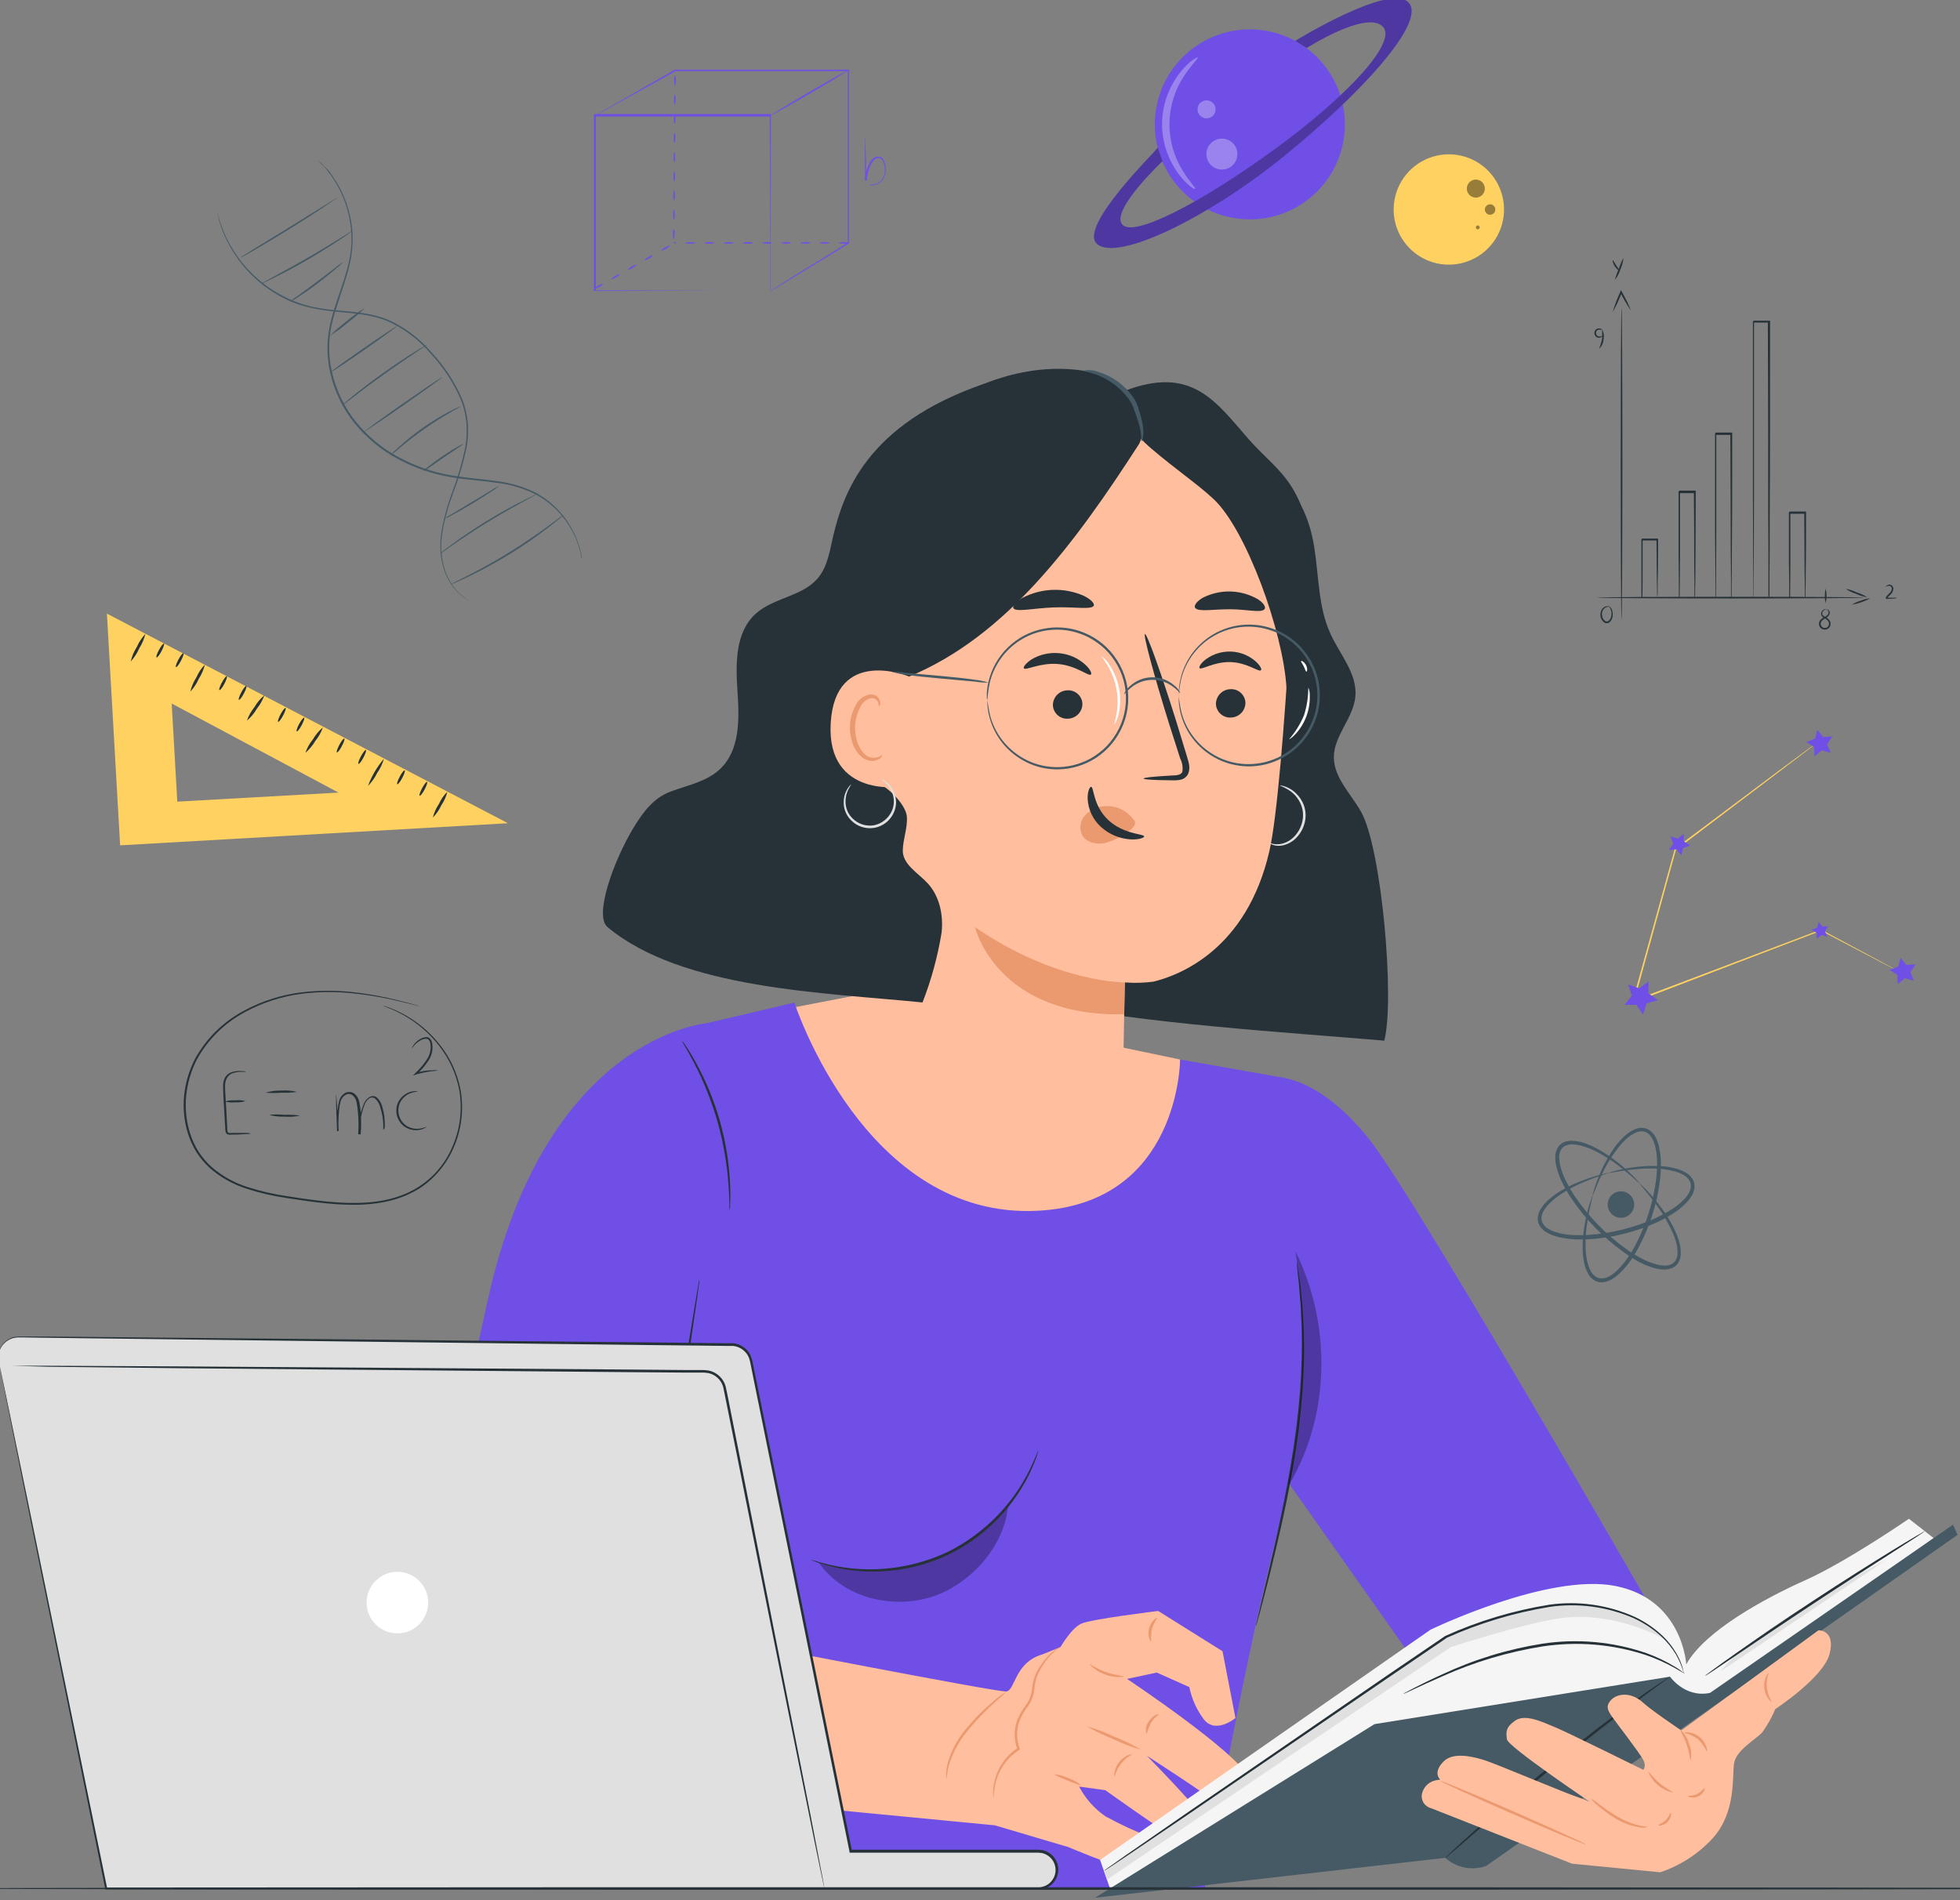 <svg width="396" height="384" viewBox="0 0 396 384" fill="none" xmlns="http://www.w3.org/2000/svg">
<rect x="0" y="0" width="396" height="384" fill="#808080" stroke="none"/>
<g clip-path="url(#clip0_179_2328)">
<path d="M43.9 42.94C43.942 43.026 43.972 43.116 43.99 43.21L44.21 44.01C44.321 44.451 44.458 44.885 44.62 45.31C44.8 45.81 44.99 46.4 45.28 47.03L45.72 48.03L46.29 49.11C46.486 49.507 46.706 49.891 46.95 50.26C47.2 50.64 47.42 51.06 47.72 51.46C50.529 55.568 54.463 58.78 59.05 60.71C60.442 61.293 61.885 61.745 63.36 62.06C64.93 62.371 66.516 62.592 68.11 62.72C71.38 63.04 74.92 63.22 78.31 64.58C81.734 66.098 84.77 68.371 87.19 71.23C89.752 73.946 91.822 77.086 93.31 80.51C93.983 82.163 94.395 83.91 94.53 85.69C94.647 87.39 94.539 89.098 94.21 90.77C93.542 93.835 92.639 96.843 91.51 99.77C90.548 102.309 89.831 104.934 89.37 107.61C88.997 109.817 89.082 112.077 89.62 114.25C90.028 115.889 90.766 117.427 91.79 118.77C92.437 119.622 93.23 120.353 94.13 120.93C94.74 121.32 95.13 121.47 95.13 121.49C94.783 121.352 94.449 121.185 94.13 120.99C93.208 120.426 92.395 119.702 91.73 118.85C90.671 117.507 89.904 115.957 89.48 114.3C88.915 112.102 88.809 109.811 89.17 107.57C89.627 104.879 90.337 102.237 91.29 99.68C92.401 96.751 93.29 93.742 93.95 90.68C94.261 89.033 94.362 87.353 94.25 85.68C94.117 83.937 93.708 82.226 93.04 80.61C91.563 77.222 89.513 74.113 86.98 71.42C84.592 68.601 81.598 66.358 78.22 64.86C74.91 63.51 71.4 63.33 68.12 63C66.516 62.859 64.92 62.632 63.34 62.32C61.836 62.018 60.363 61.576 58.94 61C54.314 59.038 50.362 55.768 47.57 51.59C47.27 51.19 47.04 50.77 46.8 50.38C46.563 50.002 46.346 49.611 46.15 49.21L45.59 48.13L45.16 47.13C44.914 46.563 44.7 45.982 44.52 45.39C44.37 44.961 44.247 44.524 44.15 44.08C44.07 43.73 44 43.46 43.96 43.27C43.932 43.162 43.912 43.051 43.9 42.94Z" fill="#455A64"/>
<path d="M64.231 32.34L64.451 32.54L65.07 33.14C65.341 33.41 65.641 33.77 66.07 34.14C66.501 34.51 66.831 35.06 67.231 35.66C68.241 37.1 69.07 38.658 69.701 40.3C70.556 42.47 71.066 44.761 71.21 47.09C71.278 48.442 71.228 49.797 71.061 51.14C70.856 52.595 70.542 54.032 70.121 55.44C69.29 58.36 68.121 61.36 67.24 64.65C66.808 66.328 66.563 68.048 66.51 69.78C66.471 71.586 66.656 73.389 67.061 75.15C67.905 78.883 69.595 82.373 72.001 85.35C74.413 88.301 77.396 90.736 80.77 92.51C83.902 94.184 87.276 95.358 90.77 95.99C94.111 96.61 97.35 96.77 100.35 97.23C103.159 97.565 105.887 98.391 108.41 99.67C112.011 101.688 114.829 104.857 116.41 108.67C116.839 109.694 117.174 110.755 117.41 111.84C117.47 112.21 117.51 112.49 117.55 112.7C117.557 112.796 117.557 112.893 117.55 112.99C117.55 112.99 117.55 112.89 117.48 112.7C117.41 112.51 117.38 112.22 117.31 111.86C117.064 110.788 116.729 109.737 116.31 108.72C115.609 107.124 114.69 105.633 113.58 104.29C112.11 102.51 110.31 101.03 108.28 99.93C105.773 98.679 103.065 97.877 100.28 97.56C97.281 97.11 94.05 96.96 90.68 96.35C87.154 95.71 83.747 94.53 80.581 92.85C77.165 91.057 74.144 88.595 71.701 85.61C69.279 82.601 67.57 79.083 66.701 75.32C66.305 73.531 66.123 71.701 66.16 69.87C66.215 68.115 66.463 66.371 66.9 64.67C67.751 61.35 68.981 58.35 69.82 55.45C70.26 54.06 70.595 52.64 70.82 51.2C70.999 49.874 71.056 48.536 70.99 47.2C70.761 43.134 69.43 39.208 67.141 35.84C66.751 35.23 66.341 34.75 66.01 34.3C65.68 33.85 65.35 33.52 65.091 33.3L64.501 32.67C64.401 32.568 64.31 32.458 64.231 32.34Z" fill="#455A64"/>
<path d="M113.919 104C113.683 104.262 113.421 104.499 113.139 104.71C112.619 105.16 111.849 105.78 110.879 106.52C108.363 108.464 105.746 110.273 103.039 111.94C100.329 113.606 97.536 115.132 94.669 116.51C93.569 117.04 92.669 117.45 92.049 117.71C91.73 117.872 91.395 117.999 91.049 118.09C91.347 117.902 91.657 117.734 91.979 117.59L94.559 116.3C96.729 115.2 99.689 113.6 102.849 111.65C106.009 109.7 108.769 107.77 110.729 106.33L113.039 104.61C113.316 104.384 113.61 104.18 113.919 104Z" fill="#455A64"/>
<path d="M108.549 99.8C108.302 99.983 108.038 100.14 107.759 100.27L105.579 101.45C103.739 102.45 101.219 103.87 98.489 105.54C95.759 107.21 93.359 108.83 91.639 110.02L89.639 111.44C89.395 111.622 89.137 111.786 88.869 111.93C89.08 111.709 89.311 111.508 89.559 111.33C90.019 110.96 90.699 110.45 91.559 109.83C93.249 108.58 95.649 106.94 98.379 105.26C101.109 103.58 103.659 102.19 105.529 101.26C106.469 100.78 107.229 100.41 107.769 100.17C108.019 100.026 108.28 99.902 108.549 99.8Z" fill="#455A64"/>
<path d="M100.849 98.18C100.367 98.601 99.848 98.979 99.299 99.31C98.299 99.96 96.95 100.84 95.409 101.77C93.87 102.7 92.46 103.49 91.409 104.05C90.862 104.376 90.286 104.654 89.689 104.88C90.194 104.503 90.73 104.169 91.289 103.88L95.229 101.52L99.169 99.15C99.698 98.776 100.261 98.451 100.849 98.18Z" fill="#455A64"/>
<path d="M93.669 89.68C93.313 90.007 92.921 90.292 92.499 90.53L89.609 92.47L86.74 94.47C86.362 94.77 85.953 95.028 85.519 95.24C85.832 94.858 86.195 94.522 86.6 94.24C87.299 93.68 88.29 92.95 89.419 92.18C90.549 91.41 91.6 90.76 92.419 90.32C92.807 90.054 93.227 89.839 93.669 89.68Z" fill="#455A64"/>
<path d="M93.1 82.1C93.1 82.15 92.249 82.61 90.879 83.4C89.51 84.19 87.639 85.34 85.669 86.72C83.7 88.1 81.98 89.48 80.769 90.5C80.132 91.081 79.464 91.628 78.769 92.14C78.906 91.952 79.06 91.778 79.23 91.62C79.54 91.3 80.01 90.86 80.6 90.32C83.68 87.539 87.088 85.144 90.749 83.19C91.45 82.82 92.029 82.54 92.43 82.35C92.641 82.237 92.866 82.153 93.1 82.1Z" fill="#455A64"/>
<path d="M89.35 76.22C89.4 76.3 85.89 78.83 81.51 81.89C77.13 84.95 73.51 87.35 73.51 87.28C73.51 87.21 76.96 84.66 81.34 81.61C85.72 78.56 89.29 76.14 89.35 76.22Z" fill="#455A64"/>
<path d="M86.36 69.59C86.152 69.78 85.924 69.948 85.68 70.09C85.18 70.43 84.55 70.86 83.79 71.36C82.19 72.43 79.99 73.93 77.6 75.63C75.21 77.33 73.09 78.93 71.6 80.09L69.78 81.47C69.567 81.65 69.336 81.808 69.09 81.94C69.27 81.724 69.475 81.529 69.7 81.36C70.1 81.01 70.7 80.51 71.45 79.9C72.95 78.69 75.05 77.06 77.45 75.36C79.85 73.66 82.07 72.18 83.7 71.16C84.52 70.65 85.19 70.25 85.7 69.98C85.906 69.828 86.127 69.697 86.36 69.59Z" fill="#455A64"/>
<path d="M80.19 65.92C80.25 65.99 77.27 68.15 73.55 70.74C69.83 73.33 66.76 75.35 66.7 75.28C66.64 75.21 69.63 73.04 73.35 70.46C77.07 67.88 80.14 65.84 80.19 65.92Z" fill="#455A64"/>
<path d="M73.72 62.22C72.66 63.293 71.517 64.279 70.3 65.17C69.158 66.155 67.944 67.054 66.67 67.86C67.734 66.776 68.877 65.774 70.09 64.86C71.234 63.892 72.447 63.01 73.72 62.22Z" fill="#455A64"/>
<path d="M69.359 52.93C68.914 53.423 68.426 53.874 67.9 54.28C66.969 55.07 65.65 56.14 64.15 57.28C62.65 58.42 61.26 59.36 60.23 60.03C59.694 60.419 59.121 60.753 58.52 61.03C59.014 60.587 59.543 60.182 60.099 59.82C61.099 59.1 62.459 58.11 63.95 57C65.439 55.89 66.779 54.85 67.749 54.1C68.254 53.667 68.793 53.276 69.359 52.93Z" fill="#455A64"/>
<path d="M71.239 46.61C71.035 46.806 70.81 46.981 70.569 47.13C70.139 47.45 69.489 47.89 68.689 48.42C67.079 49.49 64.819 50.92 62.269 52.42C59.719 53.92 57.349 55.14 55.619 56C54.759 56.43 54.049 56.77 53.559 57C53.312 57.136 53.051 57.243 52.779 57.32C53.005 57.154 53.246 57.011 53.499 56.89L55.499 55.8C57.199 54.89 59.499 53.61 62.089 52.13C64.679 50.65 66.909 49.27 68.549 48.25L70.489 47.05C70.722 46.875 70.973 46.727 71.239 46.61Z" fill="#455A64"/>
<path d="M68.239 39.86C68.011 40.063 67.767 40.247 67.509 40.41C67.029 40.75 66.329 41.23 65.449 41.82C63.699 42.98 61.259 44.56 58.529 46.25C55.799 47.94 53.309 49.42 51.529 50.46C50.619 50.98 49.879 51.4 49.359 51.68C49.097 51.835 48.822 51.968 48.539 52.08C48.772 51.883 49.023 51.709 49.289 51.56L51.409 50.25L58.409 45.96L65.409 41.62L67.529 40.3C67.751 40.131 67.989 39.984 68.239 39.86Z" fill="#455A64"/>
<path d="M331.36 239.21C331.31 239.26 330.57 238.52 329.13 237.29C328.41 236.68 327.52 235.94 326.44 235.15C325.222 234.255 323.938 233.453 322.6 232.75C321.828 232.353 321.025 232.019 320.2 231.75C319.335 231.434 318.421 231.271 317.5 231.27C317.045 231.269 316.596 231.376 316.19 231.58C315.792 231.787 315.475 232.121 315.29 232.53C315.096 232.977 315.004 233.462 315.02 233.95C315.029 234.476 315.096 234.999 315.22 235.51C315.488 236.593 315.877 237.643 316.38 238.64C316.907 239.698 317.498 240.724 318.15 241.71C320.951 245.847 324.458 249.458 328.51 252.38C329.468 253.066 330.47 253.687 331.51 254.24C332.492 254.777 333.532 255.2 334.61 255.5C335.116 255.641 335.636 255.724 336.16 255.75C336.644 255.778 337.129 255.699 337.58 255.52C338.002 255.352 338.355 255.045 338.58 254.65C338.794 254.249 338.913 253.804 338.93 253.35C338.959 252.427 338.824 251.506 338.53 250.63C338.258 249.796 337.923 248.984 337.53 248.2C336.863 246.843 336.097 245.536 335.24 244.29C334.48 243.19 333.78 242.29 333.18 241.54C332 240.07 331.28 239.3 331.33 239.25C331.38 239.2 331.55 239.4 331.92 239.75C332.29 240.1 332.8 240.62 333.43 241.33C334.205 242.189 334.936 243.087 335.62 244.02C336.536 245.26 337.352 246.57 338.06 247.94C338.467 248.748 338.818 249.583 339.11 250.44C339.446 251.403 339.605 252.42 339.58 253.44C339.569 254.002 339.425 254.554 339.16 255.05C338.872 255.581 338.415 256 337.86 256.24C337.31 256.47 336.716 256.576 336.12 256.55C335.536 256.532 334.955 256.448 334.39 256.3C333.255 255.99 332.158 255.554 331.12 255C330.036 254.405 328.993 253.737 328 253C323.846 250.036 320.264 246.343 317.43 242.1C316.756 241.088 316.151 240.033 315.62 238.94C315.101 237.884 314.702 236.774 314.43 235.63C314.294 235.063 314.227 234.482 314.23 233.9C314.214 233.303 314.337 232.711 314.59 232.17C314.846 231.621 315.279 231.174 315.82 230.9C316.324 230.654 316.879 230.527 317.44 230.53C318.445 230.54 319.441 230.73 320.38 231.09C321.227 231.404 322.049 231.782 322.84 232.22C324.186 232.966 325.47 233.818 326.68 234.77C327.75 235.61 328.62 236.38 329.31 237.04C330 237.7 330.51 238.23 330.84 238.6C331.17 238.97 331.38 239.19 331.36 239.21Z" fill="#455A64"/>
<path d="M321.77 241.61C321.83 241.61 321.54 242.61 321.16 244.39C320.97 245.29 320.76 246.39 320.59 247.67C320.396 249.118 320.316 250.579 320.35 252.04C320.369 252.882 320.456 253.722 320.61 254.55C320.755 255.43 321.057 256.276 321.5 257.05C321.726 257.429 322.034 257.753 322.4 258C322.765 258.237 323.195 258.356 323.63 258.34C324.106 258.327 324.573 258.211 325 258C325.453 257.768 325.876 257.483 326.26 257.15C327.078 256.442 327.812 255.643 328.45 254.77C329.124 253.849 329.736 252.883 330.28 251.88C332.552 247.616 334.026 242.973 334.63 238.18C334.76 237.048 334.817 235.909 334.8 234.77C334.784 233.688 334.646 232.611 334.39 231.56C334.26 231.069 334.079 230.593 333.85 230.14C333.638 229.72 333.338 229.352 332.97 229.06C332.626 228.791 332.206 228.637 331.77 228.62C331.329 228.611 330.892 228.7 330.49 228.88C329.683 229.255 328.948 229.77 328.32 230.4C327.718 230.992 327.163 231.631 326.66 232.31C325.776 233.475 324.987 234.709 324.3 236C323.7 237.14 323.24 238.16 322.88 239C322.16 240.69 321.83 241.65 321.77 241.63C321.779 241.38 321.829 241.133 321.92 240.9C322.05 240.43 322.26 239.75 322.57 238.9C322.88 238.05 323.31 236.99 323.88 235.81C324.527 234.465 325.287 233.177 326.15 231.96C326.653 231.244 327.219 230.575 327.84 229.96C328.512 229.251 329.309 228.672 330.19 228.25C330.683 228.027 331.219 227.914 331.76 227.92C332.345 227.935 332.911 228.13 333.38 228.48C333.836 228.833 334.211 229.28 334.48 229.79C334.747 230.291 334.955 230.821 335.1 231.37C335.384 232.475 335.539 233.609 335.56 234.75C335.594 235.929 335.544 237.108 335.41 238.28C334.827 243.186 333.317 247.937 330.96 252.28C330.395 253.324 329.757 254.326 329.05 255.28C328.374 256.198 327.592 257.034 326.72 257.77C326.287 258.133 325.814 258.445 325.31 258.7C324.796 258.967 324.229 259.117 323.65 259.14C323.068 259.154 322.496 258.99 322.01 258.67C321.564 258.359 321.189 257.957 320.91 257.49C320.436 256.637 320.121 255.705 319.98 254.74C319.831 253.878 319.757 253.005 319.76 252.13C319.753 250.635 319.877 249.143 320.13 247.67C320.31 246.565 320.547 245.47 320.84 244.39C321.08 243.5 321.31 242.82 321.47 242.39C321.521 242.114 321.623 241.849 321.77 241.61Z" fill="#455A64"/>
<path d="M325.049 237C325.049 237.07 324.049 237.33 322.359 237.95C321.499 238.26 320.459 238.66 319.269 239.19C317.936 239.788 316.652 240.49 315.429 241.29C314.719 241.745 314.05 242.26 313.429 242.83C312.756 243.412 312.197 244.114 311.779 244.9C311.574 245.29 311.458 245.72 311.439 246.16C311.43 246.598 311.559 247.029 311.809 247.39C312.068 247.774 312.409 248.095 312.809 248.33C313.244 248.59 313.707 248.801 314.189 248.96C315.224 249.276 316.29 249.478 317.369 249.56C318.508 249.635 319.65 249.635 320.789 249.56C323.196 249.418 325.583 249.046 327.919 248.45C330.259 247.866 332.54 247.062 334.729 246.05C335.763 245.564 336.765 245.013 337.729 244.4C338.641 243.834 339.483 243.162 340.239 242.4C340.594 242.036 340.904 241.63 341.159 241.19C341.407 240.792 341.564 240.345 341.619 239.88C341.664 239.447 341.577 239.011 341.369 238.63C341.144 238.236 340.837 237.895 340.469 237.63C339.722 237.153 338.895 236.815 338.029 236.63C337.211 236.428 336.378 236.291 335.539 236.22C334.081 236.105 332.617 236.105 331.159 236.22C329.869 236.32 328.759 236.46 327.849 236.59C326.049 236.87 325.059 237.1 325.039 237.03C325.258 236.911 325.494 236.827 325.739 236.78C326.199 236.64 326.889 236.46 327.799 236.27C328.709 236.08 329.799 235.9 331.119 235.76C332.603 235.602 334.099 235.569 335.589 235.66C336.461 235.712 337.328 235.839 338.179 236.04C339.137 236.233 340.05 236.607 340.869 237.14C341.321 237.439 341.7 237.835 341.979 238.3C342.275 238.803 342.405 239.388 342.349 239.97C342.298 240.546 342.116 241.103 341.819 241.6C341.538 242.086 341.202 242.539 340.819 242.95C340.027 243.777 339.141 244.509 338.179 245.13C337.192 245.775 336.163 246.353 335.099 246.86C332.851 247.907 330.506 248.734 328.099 249.33C325.711 249.939 323.269 250.311 320.809 250.44C319.632 250.505 318.453 250.485 317.279 250.38C316.14 250.29 315.015 250.065 313.929 249.71C313.389 249.535 312.872 249.297 312.389 249C311.897 248.698 311.475 248.296 311.149 247.82C310.831 247.333 310.671 246.761 310.689 246.18C310.714 245.634 310.861 245.101 311.119 244.62C311.591 243.767 312.214 243.008 312.959 242.38C313.619 241.804 314.325 241.282 315.069 240.82C316.344 240.043 317.682 239.374 319.069 238.82C320.106 238.393 321.164 238.019 322.239 237.7C323.119 237.44 323.819 237.27 324.289 237.17C324.531 237.072 324.788 237.015 325.049 237Z" fill="#455A64"/>
<path d="M330.091 242.77C330.219 243.284 330.192 243.825 330.013 244.324C329.835 244.823 329.512 245.258 329.086 245.573C328.66 245.889 328.15 246.071 327.621 246.097C327.091 246.122 326.566 245.991 326.112 245.718C325.657 245.445 325.294 245.044 325.067 244.565C324.841 244.085 324.762 243.55 324.84 243.025C324.918 242.501 325.149 242.012 325.506 241.619C325.862 241.227 326.326 240.948 326.841 240.82C327.53 240.65 328.258 240.76 328.867 241.125C329.476 241.491 329.916 242.082 330.091 242.77Z" fill="#455A64"/>
<path d="M384.72 196.86L384.42 196.72L383.55 196.28L380.2 194.54L367.89 188.07H368L330.08 202.56L329.74 202.69L329.84 202.34L331 198.15C333.65 188.59 336.16 179.54 338.36 171.58V171.52L359.36 155.78L365.36 151.34L366.95 150.17L367.36 149.88C367.447 149.807 367.497 149.777 367.51 149.79L367.38 149.9L366.98 150.22L365.42 151.42L359.5 155.93L338.56 171.78L338.62 171.69C336.42 179.69 333.93 188.69 331.29 198.28C330.89 199.71 330.5 201.14 330.13 202.47L329.89 202.25L367.89 187.86H367.95L380.2 194.43L383.51 196.22L384.37 196.7L384.72 196.86Z" fill="#FED161"/>
<path d="M334.95 202.1L332.68 202.77L331.95 205.02L330.61 203.07H328.24L329.68 201.19L328.95 198.94L331.18 199.73L333.09 198.34L333.03 200.71L334.95 202.1Z" fill="#704FE6"/>
<path d="M341.499 170.85L340.069 171.37L339.679 172.85L338.739 171.65L337.209 171.74L338.069 170.47L337.509 169.05L338.979 169.47L340.159 168.5L340.209 170.03L341.499 170.85Z" fill="#704FE6"/>
<path d="M370.209 148.82L369.169 150.39L369.859 152.13L368.049 151.62L366.609 152.82L366.529 150.94L364.949 149.94L366.709 149.29L367.169 147.47L368.339 148.94L370.209 148.82Z" fill="#704FE6"/>
<path d="M387.02 194.88L385.97 196.45L386.67 198.19L384.86 197.68L383.41 198.88L383.34 197L381.75 196L383.51 195.35L383.98 193.53L385.14 195L387.02 194.88Z" fill="#704FE6"/>
<path d="M369.38 187.17L368.71 188.17L369.16 189.28L368 188.95L367.08 189.72L367.04 188.52L366.02 187.88L367.15 187.46L367.44 186.3L368.19 187.25L369.38 187.17Z" fill="#704FE6"/>
<path d="M271.47 28.228C273.178 17.763 266.079 7.894 255.614 6.186C245.148 4.478 235.28 11.577 233.571 22.042C231.863 32.508 238.962 42.376 249.428 44.084C259.893 45.792 269.762 38.693 271.47 28.228Z" fill="#704FE6"/>
<g opacity="0.3">
<path d="M250 31.14C250 31.759 249.817 32.364 249.473 32.879C249.129 33.394 248.64 33.795 248.068 34.032C247.496 34.269 246.867 34.331 246.26 34.21C245.652 34.089 245.095 33.791 244.657 33.353C244.219 32.916 243.921 32.358 243.8 31.751C243.68 31.143 243.742 30.514 243.979 29.942C244.215 29.37 244.617 28.881 245.131 28.538C245.646 28.194 246.251 28.01 246.87 28.01C247.7 28.01 248.496 28.34 249.083 28.927C249.67 29.514 250 30.31 250 31.14Z" fill="white"/>
</g>
<g opacity="0.3">
<path d="M245.599 22.1C245.599 22.46 245.492 22.812 245.292 23.111C245.092 23.41 244.808 23.643 244.475 23.781C244.143 23.919 243.777 23.955 243.424 23.885C243.071 23.815 242.747 23.641 242.492 23.387C242.238 23.132 242.064 22.808 241.994 22.455C241.924 22.102 241.96 21.736 242.098 21.403C242.235 21.071 242.469 20.787 242.768 20.587C243.067 20.387 243.419 20.28 243.779 20.28C244.262 20.28 244.725 20.471 245.066 20.813C245.407 21.154 245.599 21.617 245.599 22.1Z" fill="white"/>
</g>
<path d="M233.909 29.82C233.999 30.15 217.479 46 221.739 49.38C225.999 52.76 243.909 44.09 259.179 31.76C274.449 19.43 288.389 4.45 284.569 0.49C280.749 -3.47 261.679 8.26 261.679 8.26L263.999 9.71C263.999 9.71 275.529 2.31 279.179 5.18C282.829 8.05 272.429 19.28 257.749 30C243.069 40.72 228.879 48.24 226.679 45.3C224.479 42.36 234.869 32.57 234.869 32.57L233.909 29.82Z" fill="#704FE6"/>
<g opacity="0.3">
<path d="M233.909 29.82C233.999 30.15 217.479 46 221.739 49.38C225.999 52.76 243.909 44.09 259.179 31.76C274.449 19.43 288.389 4.45 284.569 0.49C280.749 -3.47 261.679 8.26 261.679 8.26L263.999 9.71C263.999 9.71 275.529 2.31 279.179 5.18C282.829 8.05 272.429 19.28 257.749 30C243.069 40.72 228.879 48.24 226.679 45.3C224.479 42.36 234.869 32.57 234.869 32.57L233.909 29.82Z" fill="black"/>
</g>
<g opacity="0.3">
<path d="M242 11.62C242.15 11.81 240.85 12.91 239.38 15.13C237.427 17.976 236.349 21.331 236.279 24.782C236.21 28.233 237.153 31.628 238.99 34.55C240.38 36.82 241.63 37.98 241.47 38.16C241.31 38.34 239.83 37.4 238.12 35.16C237.13 33.827 236.345 32.355 235.79 30.79C234.372 26.9 234.457 22.62 236.03 18.79C236.645 17.25 237.488 15.81 238.53 14.52C240.29 12.32 241.87 11.49 242 11.62Z" fill="white"/>
</g>
<path d="M281.579 42.07C281.631 39.865 282.336 37.725 283.604 35.921C284.873 34.117 286.648 32.729 288.704 31.934C290.761 31.138 293.008 30.971 295.16 31.452C297.313 31.933 299.274 33.042 300.796 34.639C302.318 36.235 303.332 38.246 303.711 40.419C304.089 42.592 303.815 44.828 302.923 46.844C302.03 48.861 300.56 50.568 298.698 51.749C296.835 52.931 294.664 53.533 292.459 53.48C289.504 53.409 286.697 52.167 284.657 50.028C282.616 47.888 281.509 45.026 281.579 42.07Z" fill="#FED161"/>
<g opacity="0.4">
<path d="M296.36 38.07C296.368 37.71 296.483 37.36 296.69 37.065C296.897 36.77 297.187 36.543 297.523 36.413C297.859 36.283 298.226 36.256 298.578 36.335C298.929 36.413 299.25 36.595 299.498 36.856C299.746 37.117 299.912 37.446 299.973 37.801C300.034 38.156 299.989 38.521 299.842 38.85C299.696 39.18 299.455 39.458 299.15 39.65C298.845 39.842 298.49 39.94 298.13 39.93C297.892 39.925 297.656 39.872 297.438 39.776C297.22 39.679 297.023 39.541 296.858 39.368C296.694 39.195 296.565 38.992 296.48 38.769C296.394 38.546 296.353 38.308 296.36 38.07Z" fill="black"/>
</g>
<g opacity="0.4">
<path d="M300 42.31C300.007 42.099 300.076 41.895 300.198 41.724C300.321 41.552 300.492 41.422 300.69 41.348C300.888 41.275 301.103 41.262 301.308 41.311C301.513 41.36 301.698 41.469 301.841 41.625C301.983 41.78 302.076 41.975 302.108 42.183C302.139 42.392 302.108 42.605 302.018 42.795C301.928 42.986 301.782 43.145 301.601 43.253C301.42 43.361 301.211 43.412 301 43.4C300.725 43.382 300.468 43.258 300.282 43.056C300.095 42.852 299.994 42.585 300 42.31Z" fill="black"/>
</g>
<g opacity="0.4">
<path d="M298.57 45.56C298.675 45.562 298.774 45.606 298.847 45.681C298.919 45.755 298.96 45.855 298.96 45.96C298.959 46.011 298.948 46.062 298.927 46.108C298.906 46.155 298.876 46.197 298.839 46.233C298.802 46.268 298.758 46.296 298.71 46.314C298.662 46.332 298.611 46.341 298.56 46.34C298.509 46.34 298.457 46.329 298.41 46.309C298.363 46.289 298.32 46.259 298.284 46.221C298.249 46.184 298.221 46.14 298.203 46.091C298.185 46.043 298.177 45.991 298.18 45.94C298.183 45.838 298.225 45.742 298.298 45.67C298.371 45.599 298.469 45.56 298.57 45.56Z" fill="black"/>
</g>
<path d="M327.619 125.25C327.519 125.25 327.449 111.13 327.449 93.72C327.449 76.31 327.519 62.19 327.619 62.19C327.719 62.19 327.789 76.3 327.789 93.72C327.789 111.14 327.709 125.25 327.619 125.25Z" fill="#263238"/>
<path d="M329.5 62.73C328.696 61.565 327.981 60.342 327.36 59.07H327.66V59.15C327.144 60.502 326.533 61.815 325.83 63.08C326.224 61.687 326.733 60.329 327.35 59.02V58.94L327.49 58.62L327.65 58.92C328.368 60.138 328.986 61.412 329.5 62.73Z" fill="#263238"/>
<path d="M327.269 54.74C327.209 54.81 326.689 54.47 326.269 53.84C325.849 53.21 325.749 52.6 325.839 52.58C325.929 52.56 326.169 53.08 326.549 53.66C326.929 54.24 327.329 54.67 327.269 54.74Z" fill="#263238"/>
<path d="M326.279 56.56C326.469 55.785 326.737 55.031 327.079 54.31C327.307 53.546 327.616 52.809 327.999 52.11C327.938 52.914 327.731 53.7 327.389 54.43C327.153 55.202 326.777 55.924 326.279 56.56Z" fill="#263238"/>
<path d="M323.1 70.49C323.328 69.854 323.521 69.206 323.68 68.55C323.714 67.884 323.714 67.216 323.68 66.55C324.035 67.182 324.138 67.925 323.97 68.63C323.921 69.336 323.611 69.999 323.1 70.49Z" fill="#263238"/>
<path d="M323.719 67.86C323.719 67.86 323.639 68.13 323.239 68.23C323.002 68.28 322.755 68.237 322.549 68.11C322.427 68.022 322.327 67.908 322.255 67.777C322.183 67.645 322.142 67.499 322.134 67.349C322.126 67.199 322.153 67.05 322.211 66.911C322.269 66.773 322.357 66.649 322.469 66.55C322.667 66.409 322.908 66.346 323.149 66.37C323.559 66.37 323.699 66.67 323.659 66.69C323.619 66.71 323.449 66.59 323.139 66.61C323.046 66.608 322.953 66.626 322.868 66.662C322.782 66.698 322.704 66.752 322.64 66.82C322.576 66.887 322.527 66.968 322.496 67.056C322.465 67.144 322.452 67.237 322.459 67.33C322.463 67.423 322.485 67.515 322.526 67.599C322.566 67.683 322.623 67.759 322.693 67.82C322.763 67.882 322.845 67.929 322.934 67.958C323.022 67.987 323.116 67.998 323.209 67.99C323.519 68 323.679 67.82 323.719 67.86Z" fill="#263238"/>
<path d="M376.709 120.77C376.709 120.86 364.629 120.94 349.709 120.94C334.789 120.94 322.709 120.86 322.709 120.77C322.709 120.68 334.779 120.6 349.709 120.6C364.639 120.6 376.709 120.68 376.709 120.77Z" fill="#263238"/>
<path d="M377.26 120.7C376.477 120.578 375.716 120.342 375 120C374.257 119.766 373.55 119.43 372.9 119C373.671 119.125 374.42 119.365 375.12 119.71C375.878 119.934 376.599 120.268 377.26 120.7Z" fill="#263238"/>
<path d="M377.85 120.9C376.711 121.547 375.464 121.984 374.17 122.19C374.72 121.83 375.325 121.56 375.96 121.39C376.557 121.118 377.196 120.952 377.85 120.9Z" fill="#263238"/>
<path d="M325.08 122.48C325.267 122.609 325.425 122.775 325.546 122.967C325.666 123.16 325.746 123.375 325.78 123.6C325.9 124.089 325.861 124.604 325.67 125.07C325.559 125.358 325.373 125.61 325.13 125.8C324.981 125.896 324.807 125.948 324.63 125.948C324.452 125.948 324.279 125.896 324.13 125.8C323.875 125.612 323.671 125.363 323.535 125.077C323.399 124.791 323.335 124.476 323.35 124.16C323.342 123.904 323.393 123.65 323.496 123.417C323.6 123.183 323.755 122.976 323.95 122.81C324.079 122.698 324.23 122.612 324.393 122.559C324.557 122.506 324.729 122.486 324.9 122.5C325.14 122.5 325.25 122.61 325.24 122.62C325.23 122.63 325.11 122.62 324.9 122.62C324.603 122.647 324.324 122.774 324.11 122.98C323.955 123.129 323.835 123.311 323.758 123.511C323.68 123.711 323.647 123.926 323.66 124.14C323.653 124.401 323.708 124.659 323.819 124.896C323.93 125.132 324.095 125.339 324.3 125.5C324.398 125.563 324.513 125.597 324.63 125.597C324.747 125.597 324.861 125.563 324.96 125.5C325.158 125.349 325.313 125.149 325.41 124.92C325.585 124.511 325.641 124.06 325.57 123.62C325.465 123.217 325.3 122.833 325.08 122.48Z" fill="#263238"/>
<path d="M369 123.19C369 123.19 369.19 123.08 369.45 123.3C369.527 123.366 369.587 123.45 369.627 123.543C369.667 123.637 369.685 123.738 369.68 123.84C369.654 124.099 369.542 124.343 369.36 124.53C368.98 124.95 368.28 125.11 367.96 125.62C367.886 125.753 367.848 125.903 367.848 126.055C367.848 126.207 367.886 126.357 367.96 126.49C368.043 126.629 368.164 126.742 368.31 126.815C368.455 126.888 368.618 126.917 368.78 126.9C368.943 126.886 369.098 126.823 369.225 126.72C369.351 126.616 369.444 126.477 369.49 126.32C369.538 126.174 369.548 126.018 369.518 125.867C369.488 125.717 369.42 125.576 369.32 125.46C369.118 125.226 368.873 125.033 368.6 124.89C368.451 124.834 368.316 124.746 368.205 124.632C368.094 124.518 368.011 124.38 367.96 124.23C367.93 124.1 367.93 123.965 367.96 123.835C367.989 123.706 368.047 123.584 368.13 123.48C368.248 123.33 368.403 123.213 368.58 123.14C368.87 123.04 369.04 123.06 369.05 123.08C369.06 123.1 368.89 123.08 368.64 123.26C368.494 123.338 368.371 123.452 368.28 123.59C368.222 123.674 368.184 123.769 368.169 123.87C368.153 123.97 368.16 124.073 368.19 124.17C368.29 124.6 369.09 124.66 369.56 125.27C369.695 125.427 369.788 125.616 369.83 125.819C369.872 126.022 369.862 126.232 369.8 126.43C369.731 126.647 369.599 126.839 369.421 126.982C369.243 127.124 369.027 127.211 368.8 127.23C368.575 127.254 368.348 127.213 368.146 127.112C367.944 127.011 367.775 126.854 367.66 126.66C367.556 126.477 367.502 126.27 367.502 126.06C367.502 125.85 367.556 125.643 367.66 125.46C367.864 125.173 368.14 124.946 368.46 124.8C368.706 124.68 368.937 124.532 369.15 124.36C369.308 124.219 369.414 124.029 369.45 123.82C369.458 123.743 369.45 123.666 369.428 123.592C369.406 123.518 369.369 123.449 369.32 123.39C369.2 123.19 369 123.22 369 123.19Z" fill="#263238"/>
<path d="M368.86 121.93C368.63 120.943 368.63 119.917 368.86 118.93C369.09 119.917 369.09 120.943 368.86 121.93Z" fill="#263238"/>
<path d="M383.29 120.83C382.996 120.935 382.683 120.983 382.37 120.97L381.37 121.03C381.296 121.055 381.215 121.055 381.14 121.03C381.092 120.998 381.054 120.953 381.033 120.899C381.011 120.845 381.007 120.786 381.02 120.73C381.055 120.604 381.128 120.492 381.23 120.41L381.67 119.95C381.97 119.717 382.168 119.376 382.22 119C382.229 118.865 382.193 118.73 382.117 118.618C382.041 118.506 381.929 118.422 381.8 118.38C381.597 118.355 381.391 118.394 381.21 118.49C381.06 118.55 380.98 118.59 380.96 118.57C380.94 118.55 381.01 118.48 381.14 118.38C381.334 118.213 381.585 118.127 381.84 118.14C382.04 118.18 382.218 118.289 382.345 118.449C382.471 118.608 382.537 118.807 382.53 119.01C382.493 119.464 382.277 119.885 381.93 120.18L381.47 120.63C381.39 120.7 381.33 120.77 381.33 120.8H381.39H382.39C382.69 120.759 382.994 120.77 383.29 120.83Z" fill="#263238"/>
<path d="M334.799 120.77C334.799 120.77 334.799 120.43 334.799 119.84C334.799 119.25 334.799 118.38 334.749 117.37C334.749 115.27 334.689 112.37 334.679 109.05L334.839 109.22H331.709L331.879 109.05V112.52C331.879 113.63 331.879 114.69 331.879 115.69C331.879 117.69 331.879 119.39 331.829 120.76L331.729 120.66L334.009 120.71C334.549 120.71 334.849 120.71 334.859 120.76C334.596 120.777 334.332 120.777 334.069 120.76L331.729 120.81H331.629V120.71C331.629 119.34 331.629 117.62 331.629 115.64C331.629 114.64 331.629 113.58 331.629 112.47V109L331.799 108.83H334.999V108.99C334.999 112.38 334.999 115.33 334.919 117.42C334.919 118.42 334.919 119.24 334.919 119.86C334.905 120.166 334.865 120.47 334.799 120.77Z" fill="#263238"/>
<path d="M364.65 120.77C364.638 120.65 364.638 120.53 364.65 120.41C364.65 120.15 364.65 119.83 364.65 119.41C364.65 118.51 364.65 117.29 364.6 115.78C364.6 112.72 364.54 108.48 364.53 103.67L364.7 103.83H361.56L361.73 103.67V106.31C361.73 107.18 361.73 108.03 361.73 108.86C361.73 110.53 361.73 112.1 361.73 113.57C361.73 116.47 361.68 118.93 361.67 120.73L361.58 120.64H363.87H364.49H364.72C364.457 120.658 364.193 120.658 363.93 120.64L361.58 120.69H361.49V120.6C361.49 118.8 361.49 116.34 361.43 113.44C361.43 111.97 361.43 110.44 361.43 108.73C361.43 107.9 361.43 107.05 361.43 106.18V103.54L361.6 103.37H364.9V103.54C364.9 108.42 364.9 112.72 364.83 115.77C364.83 117.26 364.83 118.47 364.78 119.36C364.78 119.74 364.78 120.06 364.78 120.36C364.78 120.66 364.65 120.78 364.65 120.77Z" fill="#263238"/>
<path d="M342.35 120.77C342.338 120.623 342.338 120.476 342.35 120.33C342.35 120.01 342.35 119.6 342.35 119.09C342.35 118 342.349 116.47 342.299 114.57C342.299 110.74 342.3 105.45 342.23 99.48L342.399 99.65H339.26C339.6 99.31 339.349 99.56 339.429 99.49V102.87C339.429 103.98 339.429 105.06 339.429 106.12C339.429 108.23 339.429 110.22 339.429 112.05C339.429 115.69 339.379 118.69 339.359 120.77L339.279 120.69H341.589H342.2H342.42H342.23H341.63H339.279H339.2V120.61C339.2 118.53 339.2 115.53 339.14 111.89C339.14 110.06 339.14 108.07 339.14 105.96C339.14 104.9 339.14 103.82 339.14 102.71V99.33C339.22 99.25 338.969 99.49 339.309 99.15H342.609V99.31C342.609 105.31 342.56 110.66 342.54 114.52C342.54 116.4 342.539 117.92 342.489 119C342.489 119.5 342.489 119.9 342.489 120.2C342.489 120.5 342.35 120.78 342.35 120.77Z" fill="#263238"/>
<path d="M349.73 120.7C349.726 120.643 349.726 120.587 349.73 120.53V120C349.73 119.54 349.73 118.9 349.73 118.09C349.73 116.42 349.73 114.03 349.68 111.09C349.68 105.15 349.63 96.94 349.6 87.72L349.77 87.89H346.6L346.76 87.73V98.3C346.76 101.64 346.76 104.78 346.76 107.64C346.76 113.32 346.7 117.87 346.68 120.64L346.62 120.58H348.93H349.75C349.75 120.58 349.69 120.58 349.56 120.58H349H346.65H346.58V120.51C346.58 117.69 346.58 113.14 346.51 107.51C346.51 104.65 346.51 101.51 346.51 98.17C346.51 96.49 346.51 94.77 346.51 93V87.6C346.58 87.52 346.34 87.76 346.68 87.42H349.98V87.59C349.98 96.85 349.98 105.11 349.91 111.08C349.91 114.02 349.91 116.4 349.86 118.08C349.86 118.88 349.86 119.51 349.86 119.96V120.44C349.74 120.66 349.74 120.71 349.73 120.7Z" fill="#263238"/>
<path d="M357.299 120.7C357.299 120.7 357.299 120.6 357.299 120.41C357.299 120.22 357.299 119.92 357.299 119.56C357.299 118.81 357.299 117.72 357.299 116.33C357.299 113.52 357.299 109.46 357.249 104.45C357.249 94.45 357.249 80.52 357.179 65.02L357.349 65.19H354.209C354.539 64.86 354.309 65.11 354.379 65.04V74.61C354.379 77.73 354.379 80.77 354.379 83.7C354.379 89.57 354.379 95.01 354.379 99.88C354.379 109.58 354.309 116.95 354.289 120.7H356.639H357.429C357.429 120.7 357.369 120.7 357.239 120.7H356.669H354.289H354.239V120.64C354.239 116.89 354.189 109.52 354.159 99.82C354.159 94.95 354.159 89.51 354.159 83.64C354.159 80.71 354.159 77.64 354.159 74.55V65C354.239 64.92 353.989 65.15 354.329 64.81H357.629V65C357.629 80.55 357.629 94.48 357.559 104.55C357.559 109.55 357.559 113.55 357.509 116.39C357.509 117.77 357.509 118.84 357.509 119.59C357.509 119.94 357.509 120.21 357.509 120.41C357.509 120.61 357.299 120.71 357.299 120.7Z" fill="#263238"/>
<path d="M21.6 124L24.27 170.83L102.62 166.36L21.6 124ZM34.69 142.17L68.39 160.17L35.82 162L34.69 142.17Z" fill="#FED161"/>
<path d="M29.38 128.09C29.13 129.122 28.711 130.105 28.14 131C27.718 131.981 27.134 132.884 26.41 133.67C26.655 132.627 27.074 131.633 27.65 130.73C28.077 129.76 28.662 128.868 29.38 128.09Z" fill="#263238"/>
<path d="M41.399 134.3C41.149 135.319 40.73 136.289 40.159 137.17C39.745 138.127 39.166 139.003 38.449 139.76C38.691 138.74 39.107 137.769 39.679 136.89C40.091 135.93 40.674 135.052 41.399 134.3Z" fill="#263238"/>
<path d="M53.409 140.51C53.06 141.493 52.546 142.41 51.889 143.22C51.375 144.136 50.697 144.95 49.889 145.62C50.236 144.633 50.75 143.713 51.409 142.9C51.928 141.99 52.605 141.181 53.409 140.51Z" fill="#263238"/>
<path d="M65.229 147C64.892 147.991 64.377 148.913 63.709 149.72C63.184 150.628 62.507 151.44 61.709 152.12C62.046 151.129 62.561 150.207 63.229 149.4C63.754 148.492 64.431 147.68 65.229 147Z" fill="#263238"/>
<path d="M77.57 153.33C77.277 154.365 76.81 155.342 76.19 156.22C75.726 157.183 75.104 158.062 74.35 158.82C75.092 156.815 76.182 154.956 77.57 153.33Z" fill="#263238"/>
<path d="M90.379 160C90.143 160.98 89.729 161.909 89.159 162.74C88.743 163.657 88.167 164.494 87.459 165.21C87.701 164.227 88.117 163.295 88.689 162.46C89.095 161.542 89.668 160.708 90.379 160Z" fill="#263238"/>
<path d="M33.129 130.05C33.259 130.13 33.039 130.81 32.629 131.59C32.219 132.37 31.779 132.92 31.629 132.85C31.479 132.78 31.719 132.09 32.129 131.32C32.539 130.55 32.999 130 33.129 130.05Z" fill="#263238"/>
<path d="M37.06 132C37.2 132.07 36.97 132.76 36.56 133.53C36.15 134.3 35.72 134.87 35.56 134.8C35.4 134.73 35.66 134.04 36.06 133.26C36.46 132.48 36.93 131.94 37.06 132Z" fill="#263238"/>
<path d="M45.83 136.65C45.96 136.73 45.74 137.41 45.33 138.19C44.92 138.97 44.48 139.53 44.33 139.45C44.18 139.37 44.42 138.69 44.83 137.92C45.24 137.15 45.7 136.58 45.83 136.65Z" fill="#263238"/>
<path d="M49.77 138.62C49.9 138.69 49.68 139.38 49.27 140.15C48.86 140.92 48.42 141.49 48.27 141.42C48.12 141.35 48.36 140.66 48.77 139.88C49.18 139.1 49.63 138.55 49.77 138.62Z" fill="#263238"/>
<path d="M57.699 143.06C57.839 143.13 57.609 143.82 57.199 144.59C56.789 145.36 56.359 145.93 56.199 145.86C56.039 145.79 56.289 145.1 56.699 144.32C57.109 143.54 57.569 143 57.699 143.06Z" fill="#263238"/>
<path d="M61.459 145C61.599 145.07 61.369 145.76 60.959 146.53C60.549 147.3 60.119 147.87 59.959 147.8C59.799 147.73 60.049 147.03 60.459 146.26C60.869 145.49 61.329 145 61.459 145Z" fill="#263238"/>
<path d="M69.57 149.24C69.7 149.32 69.48 150 69.07 150.78C68.66 151.56 68.23 152.11 68.07 152.04C67.91 151.97 68.16 151.28 68.57 150.51C68.98 149.74 69.44 149.17 69.57 149.24Z" fill="#263238"/>
<path d="M73.93 151.55C74.06 151.63 73.84 152.31 73.43 153.09C73.02 153.87 72.58 154.43 72.43 154.35C72.28 154.27 72.52 153.59 72.93 152.82C73.34 152.05 73.8 151.48 73.93 151.55Z" fill="#263238"/>
<path d="M81.77 155.68C81.9 155.75 81.68 156.44 81.27 157.21C80.86 157.98 80.42 158.55 80.27 158.48C80.12 158.41 80.36 157.72 80.77 156.94C81.18 156.16 81.63 155.61 81.77 155.68Z" fill="#263238"/>
<path d="M86.289 158C86.419 158.08 86.199 158.77 85.789 159.54C85.379 160.31 84.939 160.88 84.789 160.8C84.639 160.72 84.879 160.04 85.289 159.27C85.699 158.5 86.159 157.93 86.289 158Z" fill="#263238"/>
<path d="M155.6 58.84C155.6 58.84 155.6 58.78 155.6 58.67C155.6 58.56 155.6 58.38 155.6 58.17C155.6 57.73 155.6 57.09 155.6 56.26C155.6 54.58 155.6 52.14 155.6 49.04C155.6 42.84 155.55 34.04 155.52 23.4L155.67 23.54H120.23L120.39 23.37C120.39 36.37 120.39 48.51 120.39 58.81L120.25 58.66L145.89 58.74H153.11H153.17H145.99L120.25 58.81H120V58.66C120 48.36 120 36.2 120 23.22V23.05H120.17H155.61H155.75V23.2C155.75 33.84 155.7 42.71 155.68 48.94C155.68 52.02 155.68 54.45 155.68 56.12C155.68 56.94 155.68 57.56 155.68 58V58.64L155.6 58.84Z" fill="#704FE6"/>
<path d="M155.6 58.84C155.686 58.77 155.776 58.707 155.87 58.65L156.68 58.13L159.82 56.13L171.36 49L171.3 49.11C171.3 39.86 171.3 27.61 171.3 14.2L171.46 14.37H171.37H136.43H136.49L124.56 21L121.3 22.82L120.45 23.28L120.16 23.43C120.247 23.365 120.337 23.305 120.43 23.25L121.27 22.75L124.49 20.88L136.33 14.08H171.27H171.53V14.25C171.53 27.66 171.53 39.91 171.53 49.16V49.23H171.47L159.87 56.32L156.7 58.24L155.87 58.73L155.6 58.84Z" fill="#704FE6"/>
<path d="M171.42 14.16C171.47 14.24 167.97 16.37 163.6 18.92C159.23 21.47 155.6 23.48 155.6 23.4C155.6 23.32 159.05 21.19 163.43 18.63C167.81 16.07 171.38 14.08 171.42 14.16Z" fill="#704FE6"/>
<path d="M121.84 57.38C121.84 57.46 121.54 57.75 121.08 58.01C120.62 58.27 120.2 58.43 120.16 58.35C120.12 58.27 120.45 57.99 120.91 57.72C121.37 57.45 121.79 57.3 121.84 57.38Z" fill="#704FE6"/>
<path d="M125.199 55.45C125.249 55.53 124.909 55.82 124.439 56.08C123.969 56.34 123.559 56.5 123.519 56.42C123.479 56.34 123.809 56.06 124.279 55.79C124.749 55.52 125.149 55.37 125.199 55.45Z" fill="#704FE6"/>
<path d="M128.56 53.52C128.61 53.6 128.27 53.89 127.81 54.15C127.35 54.41 126.93 54.57 126.88 54.49C126.83 54.41 127.17 54.13 127.64 53.86C128.11 53.59 128.52 53.44 128.56 53.52Z" fill="#704FE6"/>
<path d="M131.929 51.59C131.929 51.67 131.629 51.95 131.169 52.22C130.709 52.49 130.289 52.64 130.239 52.56C130.189 52.48 130.539 52.2 130.999 51.93C131.459 51.66 131.879 51.51 131.929 51.59Z" fill="#704FE6"/>
<path d="M135.289 49.66C135.289 49.74 134.999 50.02 134.529 50.29C134.059 50.56 133.649 50.71 133.609 50.63C133.569 50.55 133.899 50.27 134.359 50C134.819 49.73 135.239 49.58 135.289 49.66Z" fill="#704FE6"/>
<path d="M136.139 46.27C136.229 46.27 136.299 46.7 136.299 47.27C136.299 47.84 136.219 48.27 136.119 48.27C136.019 48.27 135.959 47.84 135.959 47.27C135.959 46.7 136.049 46.26 136.139 46.27Z" fill="#704FE6"/>
<path d="M136.17 42.39C136.26 42.39 136.34 42.82 136.33 43.39C136.32 43.96 136.25 44.39 136.16 44.39C136.07 44.39 135.99 43.95 135.99 43.39C135.99 42.83 136.08 42.39 136.17 42.39Z" fill="#704FE6"/>
<path d="M136.2 38.51C136.29 38.51 136.37 38.95 136.36 39.51C136.35 40.07 136.28 40.51 136.19 40.51C136.1 40.51 136.02 40.07 136.02 39.51C136.02 38.95 136.11 38.51 136.2 38.51Z" fill="#704FE6"/>
<path d="M136.229 34.63C136.319 34.63 136.399 35.07 136.389 35.63C136.379 36.19 136.309 36.63 136.219 36.63C136.129 36.63 136.049 36.2 136.059 35.63C136.069 35.06 136.139 34.63 136.229 34.63Z" fill="#704FE6"/>
<path d="M136.259 30.76C136.349 30.76 136.429 31.19 136.419 31.76C136.409 32.33 136.339 32.76 136.249 32.76C136.159 32.76 136.079 32.33 136.089 31.76C136.099 31.19 136.169 30.76 136.259 30.76Z" fill="#704FE6"/>
<path d="M136.29 26.88C136.39 26.88 136.46 27.31 136.45 27.88C136.44 28.45 136.37 28.88 136.28 28.88C136.19 28.88 136.11 28.44 136.12 27.88C136.13 27.32 136.2 26.88 136.29 26.88Z" fill="#704FE6"/>
<path d="M136.319 23C136.419 23 136.489 23.44 136.479 24C136.469 24.56 136.399 25 136.309 25C136.219 25 136.139 24.56 136.149 24C136.159 23.44 136.229 23 136.319 23Z" fill="#704FE6"/>
<path d="M136.351 19.12C136.451 19.12 136.521 19.56 136.511 20.12C136.501 20.68 136.431 21.12 136.341 21.12C136.251 21.12 136.171 20.69 136.181 20.12C136.191 19.55 136.261 19.12 136.351 19.12Z" fill="#704FE6"/>
<path d="M136.38 15.25C136.48 15.25 136.55 15.68 136.54 16.25C136.53 16.82 136.46 17.25 136.37 17.25C136.28 17.25 136.2 16.82 136.21 16.25C136.22 15.68 136.29 15.25 136.38 15.25Z" fill="#704FE6"/>
<path d="M169.49 49.08C169.49 49 169.92 48.93 170.49 48.93C171.06 48.93 171.49 49 171.49 49.08C171.49 49.16 171.06 49.24 170.49 49.24C169.92 49.24 169.49 49.17 169.49 49.08Z" fill="#704FE6"/>
<path d="M165.609 49.08C165.609 49 166.039 48.93 166.609 48.93C167.179 48.93 167.609 49 167.609 49.08C167.609 49.16 167.169 49.24 166.609 49.24C166.049 49.24 165.609 49.17 165.609 49.08Z" fill="#704FE6"/>
<path d="M161.73 49.08C161.73 49 162.16 48.93 162.73 48.93C163.3 48.93 163.73 49 163.73 49.08C163.73 49.16 163.3 49.24 162.73 49.24C162.16 49.24 161.73 49.17 161.73 49.08Z" fill="#704FE6"/>
<path d="M157.85 49.08C157.85 49 158.29 48.93 158.85 48.93C159.41 48.93 159.85 49 159.85 49.08C159.85 49.16 159.42 49.24 158.85 49.24C158.28 49.24 157.85 49.17 157.85 49.08Z" fill="#704FE6"/>
<path d="M154 49.08C154 49 154.43 48.93 155 48.93C155.57 48.93 156 49 156 49.08C156 49.16 155.57 49.24 155 49.24C154.43 49.24 154 49.17 154 49.08Z" fill="#704FE6"/>
<path d="M150.1 49.08C150.1 49 150.53 48.93 151.1 48.93C151.67 48.93 152.1 49 152.1 49.08C152.1 49.16 151.66 49.24 151.1 49.24C150.54 49.24 150.1 49.17 150.1 49.08Z" fill="#704FE6"/>
<path d="M146.219 49.08C146.219 49 146.649 48.93 147.219 48.93C147.789 48.93 148.219 49 148.219 49.08C148.219 49.16 147.789 49.24 147.219 49.24C146.649 49.24 146.219 49.17 146.219 49.08Z" fill="#704FE6"/>
<path d="M142.34 49.08C142.34 49 142.78 48.93 143.34 48.93C143.9 48.93 144.34 49 144.34 49.08C144.34 49.16 143.91 49.24 143.34 49.24C142.77 49.24 142.34 49.17 142.34 49.08Z" fill="#704FE6"/>
<path d="M138.469 49.08C138.469 49 138.899 48.93 139.469 48.93C140.039 48.93 140.469 49 140.469 49.08C140.469 49.16 140.039 49.24 139.469 49.24C138.899 49.24 138.469 49.17 138.469 49.08Z" fill="#704FE6"/>
<path d="M136.119 49.08C136.119 49 136.209 48.93 136.319 48.93C136.429 48.93 136.529 49 136.529 49.08C136.529 49.16 136.439 49.24 136.319 49.24C136.295 49.243 136.272 49.241 136.249 49.234C136.226 49.228 136.204 49.217 136.186 49.202C136.167 49.187 136.152 49.168 136.14 49.148C136.129 49.127 136.122 49.104 136.119 49.08Z" fill="#704FE6"/>
<path d="M175.709 37.27C176.005 37.299 176.304 37.299 176.599 37.27C176.988 37.184 177.353 37.015 177.671 36.776C177.989 36.536 178.251 36.23 178.439 35.88C178.689 35.35 178.811 34.769 178.793 34.183C178.776 33.597 178.62 33.024 178.339 32.51C178.274 32.369 178.177 32.244 178.056 32.147C177.934 32.05 177.792 31.982 177.639 31.95C177.32 31.91 176.997 31.996 176.739 32.19C176.206 32.708 175.816 33.356 175.609 34.07C175.33 34.846 175.161 35.657 175.109 36.48H174.779C174.779 33.91 174.729 31.67 174.729 30.07C174.729 29.32 174.729 28.69 174.729 28.19C174.702 27.964 174.702 27.736 174.729 27.51C174.775 27.734 174.799 27.962 174.799 28.19C174.799 28.69 174.799 29.32 174.879 30.07C174.939 31.67 174.999 33.91 175.049 36.48H174.719C174.773 35.626 174.948 34.784 175.239 33.98C175.377 33.604 175.537 33.237 175.719 32.88C175.901 32.517 176.16 32.2 176.479 31.95C176.643 31.826 176.83 31.735 177.029 31.683C177.228 31.632 177.436 31.62 177.639 31.65C177.833 31.697 178.014 31.785 178.17 31.91C178.325 32.034 178.451 32.191 178.539 32.37C178.836 32.933 178.99 33.559 178.99 34.195C178.99 34.831 178.836 35.457 178.539 36.02C178.333 36.388 178.046 36.704 177.699 36.945C177.353 37.185 176.956 37.345 176.539 37.41C176.314 37.447 176.085 37.447 175.859 37.41C175.802 37.372 175.751 37.325 175.709 37.27Z" fill="#704FE6"/>
<path d="M77.42 203.23C77.42 203.23 77.56 203.23 77.83 203.35C78.1 203.47 78.5 203.56 79.01 203.77C80.503 204.359 81.931 205.103 83.27 205.99C85.402 207.393 87.293 209.132 88.87 211.14C90.985 213.794 92.42 216.925 93.05 220.26C93.764 224.325 93.224 228.51 91.5 232.26C90.551 234.348 89.229 236.246 87.6 237.86C86.747 238.704 85.812 239.461 84.81 240.12C84.28 240.42 83.81 240.74 83.21 241.02C82.61 241.3 82.11 241.57 81.52 241.78C76.86 243.63 71.52 243.71 66.16 243.2C63.48 242.94 60.78 242.55 58.03 242.12C55.237 241.72 52.483 241.081 49.8 240.21C47.086 239.348 44.578 237.939 42.43 236.07C41.4 235.127 40.493 234.059 39.73 232.89C39.006 231.72 38.425 230.468 38 229.16C37.194 226.613 36.925 223.926 37.21 221.27C37.491 218.735 38.23 216.272 39.39 214C41.674 209.849 45.122 206.456 49.31 204.24C52.918 202.292 56.859 201.037 60.93 200.54C64.277 200.143 67.657 200.12 71.01 200.47C73.534 200.738 76.042 201.148 78.52 201.7C80.52 202.16 82.12 202.58 83.18 202.87L84.38 203.22L84.79 203.36L84.37 203.26L83.16 202.95C82.1 202.68 80.53 202.28 78.49 201.85C76.01 201.325 73.503 200.941 70.98 200.7C67.652 200.365 64.298 200.405 60.98 200.82C56.953 201.335 53.057 202.593 49.49 204.53C45.371 206.727 41.983 210.077 39.74 214.17C38.607 216.408 37.892 218.835 37.63 221.33C37.356 223.933 37.622 226.564 38.41 229.06C38.819 230.337 39.383 231.56 40.09 232.7C40.829 233.84 41.709 234.881 42.71 235.8C44.821 237.627 47.28 239.009 49.94 239.86C52.608 240.722 55.344 241.354 58.12 241.75C60.85 242.18 63.56 242.57 66.22 242.83C71.52 243.34 76.83 243.27 81.41 241.45C85.777 239.763 89.302 236.421 91.22 232.15C92.927 228.46 93.478 224.339 92.8 220.33C92.181 217.044 90.778 213.957 88.71 211.33C87.161 209.333 85.304 207.594 83.21 206.18C81.882 205.287 80.473 204.523 79 203.9C78.49 203.69 78.1 203.56 77.83 203.45L77.42 203.23Z" fill="#263238"/>
<path d="M50.72 229.07C50.455 229.137 50.183 229.171 49.91 229.17L47.68 229.28H46.94C46.658 229.318 46.372 229.318 46.09 229.28C45.911 229.224 45.761 229.103 45.67 228.94C45.594 228.79 45.55 228.627 45.54 228.46L45.48 227.55C45.41 226.29 45.33 224.93 45.25 223.55C45.17 222.17 45.08 220.76 45.07 219.49C45.053 218.867 45.197 218.25 45.49 217.7C45.779 217.244 46.206 216.894 46.71 216.7C47.431 216.449 48.2 216.363 48.96 216.45C49.236 216.457 49.509 216.507 49.77 216.6C49.497 216.624 49.222 216.624 48.95 216.6C48.223 216.569 47.498 216.688 46.82 216.95C46.392 217.149 46.04 217.482 45.82 217.9C45.57 218.402 45.449 218.959 45.47 219.52C45.47 220.74 45.62 222.13 45.68 223.52C45.74 224.91 45.82 226.31 45.89 227.52C45.95 228.11 45.82 228.85 46.23 228.95C46.478 228.986 46.731 228.986 46.98 228.95H49.98C50.23 228.958 50.479 228.998 50.72 229.07Z" fill="#263238"/>
<path d="M49.6 222.52C48.926 222.725 48.222 222.806 47.52 222.76C46.819 222.836 46.111 222.782 45.43 222.6C46.102 222.389 46.807 222.308 47.51 222.36C48.21 222.283 48.919 222.337 49.6 222.52Z" fill="#263238"/>
<path d="M60 220.66C58.95 220.808 57.889 220.861 56.83 220.82C55.778 220.903 54.722 220.903 53.67 220.82C54.688 220.498 55.753 220.353 56.82 220.39C57.888 220.306 58.962 220.397 60 220.66Z" fill="#263238"/>
<path d="M60.619 225.44C59.59 225.675 58.531 225.75 57.479 225.66C56.429 225.702 55.38 225.577 54.369 225.29C55.407 225.19 56.452 225.19 57.489 225.29C58.535 225.245 59.583 225.295 60.619 225.44Z" fill="#263238"/>
<path d="M77.429 228.31C77.429 228.31 77.429 227.88 77.429 227.09C77.381 225.974 77.179 224.87 76.829 223.81C76.669 223.066 76.26 222.399 75.669 221.92C75.5 221.825 75.307 221.781 75.114 221.793C74.92 221.805 74.734 221.874 74.579 221.99C74.226 222.252 73.942 222.595 73.749 222.99C72.949 224.957 72.607 227.081 72.749 229.2H72.359C72.473 227.668 72.453 226.129 72.299 224.6C72.244 223.979 72.157 223.362 72.039 222.75C71.94 222.185 71.642 221.674 71.199 221.31C70.986 221.157 70.731 221.075 70.469 221.075C70.207 221.075 69.952 221.157 69.739 221.31C69.29 221.605 68.963 222.052 68.819 222.57C68.676 223.09 68.582 223.622 68.539 224.16C68.479 224.69 68.429 225.21 68.409 225.72C68.354 226.669 68.354 227.621 68.409 228.57H68.099C68.019 226.32 67.949 224.48 67.899 223.13C67.899 222.53 67.899 222.04 67.899 221.65C67.877 221.477 67.877 221.303 67.899 221.13C67.939 221.301 67.962 221.475 67.969 221.65L68.089 223.13C68.169 224.47 68.289 226.31 68.429 228.55H68.119C68.068 227.591 68.068 226.629 68.119 225.67C68.119 225.16 68.179 224.67 68.239 224.09C68.28 223.528 68.377 222.972 68.529 222.43C68.693 221.825 69.07 221.3 69.589 220.95C69.888 220.761 70.236 220.664 70.589 220.67C70.949 220.671 71.299 220.787 71.589 221C72.112 221.418 72.467 222.011 72.589 222.67C72.717 223.298 72.81 223.932 72.869 224.57C73.003 226.124 73.003 227.686 72.869 229.24H72.479C72.347 227.066 72.724 224.892 73.579 222.89C73.807 222.429 74.151 222.036 74.579 221.75C74.784 221.603 75.027 221.518 75.279 221.506C75.531 221.493 75.781 221.554 75.999 221.68C76.645 222.202 77.088 222.935 77.249 223.75C77.579 224.839 77.748 225.971 77.749 227.11C77.749 227.51 77.749 227.82 77.699 228.02C77.625 228.13 77.534 228.228 77.429 228.31Z" fill="#263238"/>
<path d="M86.189 227.68C86.189 227.68 86.049 227.85 85.709 228.02C85.225 228.255 84.697 228.385 84.159 228.4C83.347 228.425 82.545 228.206 81.859 227.77C81.017 227.212 80.418 226.357 80.181 225.376C79.943 224.395 80.085 223.361 80.579 222.48C80.993 221.781 81.606 221.22 82.339 220.87C82.823 220.637 83.352 220.511 83.889 220.5C84.086 220.485 84.284 220.512 84.469 220.58C83.775 220.638 83.097 220.821 82.469 221.12C81.816 221.478 81.275 222.011 80.909 222.66C80.49 223.467 80.376 224.398 80.59 225.282C80.803 226.166 81.328 226.943 82.069 227.47C82.693 227.882 83.421 228.107 84.169 228.12C84.864 228.103 85.55 227.953 86.189 227.68Z" fill="#263238"/>
<path d="M88.55 216.35C87.043 216.441 85.551 216.7 84.1 217.12L83.43 217.34L83.93 216.83C84.893 215.951 85.728 214.941 86.41 213.83C86.943 212.901 87.128 211.812 86.93 210.76C86.82 210.29 86.54 209.92 86.16 209.91C85.765 209.917 85.377 210.02 85.03 210.21C84.5 210.483 84.03 210.86 83.65 211.32C83.38 211.65 83.27 211.87 83.24 211.85C83.281 211.621 83.381 211.408 83.53 211.23C83.875 210.703 84.346 210.269 84.9 209.97C85.285 209.73 85.727 209.595 86.18 209.58C86.32 209.584 86.457 209.617 86.582 209.678C86.708 209.738 86.82 209.824 86.91 209.93C87.09 210.141 87.216 210.391 87.28 210.66C87.527 211.806 87.342 213.002 86.76 214.02C86.064 215.179 85.19 216.222 84.17 217.11L84 216.81C85.065 216.49 86.168 216.315 87.28 216.29C87.704 216.235 88.134 216.255 88.55 216.35Z" fill="#263238"/>
<path d="M155.519 204.52L176.829 200.41L217.709 209.79L238.429 214.11L238.729 242.42L192.509 250.93L161.319 241.69L149.529 224.34L155.519 204.52Z" fill="#FFBE9D"/>
<path d="M140.38 207.34L160.49 202.6C160.49 202.6 174.71 246.6 209.8 244.67C238.4 243.12 238.43 214.11 238.43 214.11L259.34 217.8C259.34 217.8 268.11 270.89 258.5 308.13C250.5 339.13 243.4 381.61 243.4 381.61H104.49L140.38 207.34Z" fill="#704FE6"/>
<path d="M344.149 343.37C344.149 343.37 286.859 243 276.549 230.12C265.259 216.02 256.249 217.65 256.249 217.65L250.189 285.26L298.899 354.37L310.509 358.56L344.149 343.37Z" fill="#704FE6"/>
<path d="M142.78 206.78C142.78 206.78 110.22 209.38 98.54 262.78C93.26 286.91 86.54 315.19 84.66 334.19C83.26 347.98 91.77 362.32 105.52 364.08L122.78 367.28C127.34 368.126 132.051 367.192 135.942 364.67C139.834 362.147 142.611 358.228 143.7 353.72L149.53 329.58L134 324.36L137.59 252.45L142.78 206.78Z" fill="#704FE6"/>
<path d="M262 255.12C262.076 255.361 262.127 255.609 262.15 255.86C262.24 256.4 262.34 257.12 262.48 258.01C262.55 258.48 262.62 259.01 262.71 259.57C262.8 260.13 262.83 260.76 262.89 261.43C263.03 262.76 263.19 264.28 263.26 265.97C263.502 269.922 263.528 273.885 263.34 277.84C263.107 282.681 262.626 287.508 261.9 292.3C261.15 297.4 260.21 302.22 259.26 306.58C258.31 310.94 257.36 314.85 256.55 318.13C255.74 321.41 255.03 324.04 254.55 325.86C254.31 326.73 254.12 327.43 253.97 327.95C253.91 328.195 253.833 328.436 253.74 328.67C253.761 328.42 253.804 328.172 253.87 327.93C253.99 327.39 254.16 326.69 254.36 325.81L256.2 318C256.97 314.71 257.89 310.8 258.8 306.44C259.71 302.08 260.65 297.27 261.4 292.18C262.15 287.09 262.66 282.18 262.87 277.77C263.08 273.36 263.1 269.31 262.87 265.95C262.87 264.27 262.69 262.75 262.58 261.41C262.53 260.75 262.48 260.13 262.44 259.55C262.4 258.97 262.31 258.47 262.26 257.99C262.16 257.1 262.09 256.38 262.03 255.84C262.004 255.601 261.994 255.361 262 255.12Z" fill="#263238"/>
<path d="M151.05 332.16C150.981 332.018 150.924 331.871 150.88 331.72C150.78 331.39 150.64 330.97 150.47 330.43L149.83 328.36C149.65 327.418 149.253 326.532 148.67 325.77C147.813 324.949 146.79 324.321 145.67 323.93C144.352 323.432 142.994 323.051 141.61 322.79C138.31 322.179 134.965 321.844 131.61 321.79H131.34V321.53L134.28 302.36C136.17 290.29 137.89 279.36 139.14 271.36C139.79 267.44 140.31 264.25 140.68 261.99C140.86 260.92 141.01 260.07 141.12 259.44C141.12 259.18 141.21 258.96 141.25 258.78C141.257 258.704 141.277 258.629 141.31 258.56C141.325 258.636 141.325 258.714 141.31 258.79C141.31 258.97 141.31 259.19 141.23 259.46C141.15 260.09 141.03 260.94 140.89 262.02C140.56 264.29 140.09 267.49 139.52 271.42C138.3 279.42 136.64 290.33 134.8 302.42C133.72 309.32 132.71 315.85 131.8 321.58L131.57 321.31C134.966 321.398 138.348 321.776 141.68 322.44C143.083 322.72 144.459 323.125 145.79 323.65C146.956 324.078 148.012 324.761 148.88 325.65C149.237 326.052 149.503 326.526 149.66 327.04L150.03 328.37C150.26 329.18 150.45 329.88 150.61 330.46C150.77 331.04 150.87 331.46 150.95 331.77C150.995 331.897 151.029 332.027 151.05 332.16Z" fill="#263238"/>
<path d="M106.199 340.32C106.231 339.865 106.319 339.415 106.459 338.98C106.774 337.775 107.195 336.6 107.719 335.47C109.425 331.693 112.083 328.425 115.433 325.986C118.784 323.548 122.711 322.022 126.829 321.56C128.063 321.409 129.308 321.369 130.549 321.44C131.008 321.446 131.464 321.503 131.909 321.61C130.238 321.62 128.569 321.723 126.909 321.92C122.885 322.475 119.06 324.016 115.774 326.407C112.489 328.797 109.846 331.962 108.079 335.62C107.369 337.152 106.742 338.721 106.199 340.32Z" fill="#263238"/>
<path d="M113.73 313.74C113.985 313.675 114.248 313.652 114.51 313.67C115.229 313.657 115.947 313.69 116.66 313.77C119.022 314.008 121.336 314.587 123.53 315.49C125.725 316.398 127.778 317.614 129.63 319.1C130.192 319.544 130.723 320.025 131.22 320.54C131.57 320.91 131.76 321.12 131.73 321.15C131.7 321.18 130.85 320.45 129.41 319.39C125.634 316.623 121.241 314.818 116.61 314.13C114.84 313.87 113.73 313.83 113.73 313.74Z" fill="#263238"/>
<path d="M147.43 244.67C147.364 244.196 147.341 243.718 147.36 243.24C147.36 242.32 147.3 241 147.18 239.37C146.88 235.117 146.149 230.906 145 226.8C143.834 222.701 142.263 218.728 140.31 214.94C139.55 213.49 138.91 212.33 138.44 211.55C138.176 211.151 137.949 210.729 137.76 210.29C138.079 210.646 138.364 211.031 138.61 211.44C139.14 212.2 139.83 213.33 140.61 214.77C144.772 222.323 147.133 230.735 147.51 239.35C147.58 240.99 147.57 242.35 147.51 243.24C147.53 243.718 147.504 244.197 147.43 244.67Z" fill="#263238"/>
<g opacity="0.3">
<path d="M260.52 299.91C268.82 285.84 269 267.56 261.75 252.91C264.081 268.519 263.58 284.42 260.27 299.85" fill="black"/>
</g>
<g opacity="0.3">
<path d="M186.619 315.82C180.319 317.67 171.619 318.12 165.449 315.82C170.259 322.65 179.529 325.12 187.569 322.9C195.609 320.68 203.029 312.63 203.649 304.3C199.759 309.56 192.929 314 186.619 315.82Z" fill="black"/>
</g>
<path d="M209.8 293.1C209.771 293.292 209.721 293.479 209.65 293.66C209.53 294.02 209.39 294.57 209.11 295.23C208.381 297.141 207.474 298.979 206.4 300.72C204.817 303.316 202.905 305.696 200.71 307.8C195.326 313.041 188.377 316.377 180.92 317.3C177.906 317.691 174.854 317.691 171.84 317.3C169.805 317.047 167.796 316.608 165.84 315.99C165.14 315.78 164.63 315.55 164.27 315.42C164.088 315.358 163.91 315.281 163.74 315.19C164.467 315.353 165.184 315.554 165.89 315.79C174.357 318.144 183.386 317.396 191.35 313.68C199.234 309.804 205.463 303.225 208.9 295.14C209.48 293.84 209.75 293.08 209.8 293.1Z" fill="#263238"/>
<path d="M139.559 363.11C139.559 363.11 139.489 363.22 139.309 363.38C139.057 363.631 138.786 363.861 138.499 364.07C137.453 364.85 136.293 365.464 135.059 365.89C133.225 366.5 131.311 366.837 129.379 366.89C127.043 366.964 124.704 366.881 122.379 366.64C117.379 366.21 112.939 365.48 109.729 364.91C108.119 364.62 106.819 364.37 105.929 364.18C105.455 364.116 104.989 364.002 104.539 363.84C105.015 363.847 105.49 363.894 105.959 363.98L109.789 364.54C113.009 365.03 117.469 365.69 122.429 366.12C124.754 366.36 127.092 366.457 129.429 366.41C131.322 366.37 133.2 366.067 135.009 365.51C136.637 364.943 138.171 364.134 139.559 363.11Z" fill="#263238"/>
<path d="M252.5 100L256.61 96C262.08 98.38 264.61 104.73 265.54 110.63C266.47 116.53 266.33 122.73 268.84 128.15C270.76 132.32 274.25 136.15 273.84 140.76C273.45 145.11 269.51 148.63 269.49 153C269.49 157.21 272.99 160.44 275.03 164.12C279.16 171.57 281.84 202.05 279.68 210.3C261.51 208.73 229.33 206.79 211.15 202.61C215.94 171.29 236.11 127.09 252.5 100Z" fill="#263238"/>
<path d="M260.63 127.92C261.89 106.63 246.43 87.15 224.88 84.58C202.01 81.86 181.78 98.24 179.88 120.52L174.52 210.46C174.422 212.198 174.908 213.92 175.9 215.35C181.18 223.07 190.74 229.11 199.29 230.3C207.56 231.45 215.95 229.3 222.99 225.38C224.158 224.72 225.132 223.765 225.815 222.61C226.497 221.455 226.865 220.141 226.88 218.8L227.25 198.67C227.249 198.653 227.251 198.635 227.257 198.619C227.263 198.602 227.272 198.587 227.285 198.575C227.297 198.562 227.312 198.553 227.329 198.547C227.345 198.541 227.363 198.539 227.38 198.54C229.264 198.682 231.157 198.629 233.03 198.38C238.35 197.08 251.92 191.86 256.48 171.94C258 165.34 259.52 146.59 260.63 127.92Z" fill="#FFBE9D"/>
<path d="M231.049 157.33C231.049 157.13 233.279 156.91 236.889 156.71C237.799 156.71 238.669 156.56 238.889 155.96C239.023 155.043 238.869 154.106 238.449 153.28L236.209 146.28C233.109 136.36 230.929 128.23 231.329 128.12C231.729 128.01 234.579 135.94 237.679 145.86C238.419 148.31 239.129 150.64 239.809 152.86C240.089 153.86 240.599 155.08 240.049 156.39C239.896 156.695 239.675 156.961 239.402 157.168C239.13 157.374 238.814 157.515 238.479 157.58C237.969 157.682 237.448 157.719 236.929 157.69C233.289 157.67 231.059 157.53 231.049 157.33Z" fill="#263238"/>
<path d="M254.749 135.45C254.359 135.88 251.999 133.9 248.619 133.8C245.239 133.7 242.719 135.47 242.359 135.01C242.179 134.8 242.589 134.01 243.689 133.19C245.143 132.146 246.9 131.611 248.689 131.67C250.476 131.732 252.19 132.39 253.559 133.54C254.609 134.44 254.999 135.26 254.749 135.45Z" fill="#263238"/>
<path d="M220.41 136.31C219.95 136.74 217.49 134.51 213.8 134.19C210.11 133.87 207.24 135.56 206.87 135.06C206.69 134.83 207.19 134.06 208.44 133.24C210.115 132.248 212.062 131.813 214 132C215.939 132.172 217.771 132.969 219.22 134.27C220.31 135.24 220.63 136.12 220.41 136.31Z" fill="#263238"/>
<path d="M227.25 198.53C227.25 198.53 213.47 198.68 196.99 187.36C196.99 187.36 201.25 205.54 227.14 204.97L227.25 198.53Z" fill="#EB996E"/>
<path d="M229 165.63C228.372 164.745 227.532 164.031 226.557 163.554C225.583 163.077 224.504 162.852 223.42 162.9C222.637 162.912 221.864 163.08 221.148 163.396C220.431 163.713 219.786 164.17 219.25 164.74C218.737 165.287 218.409 165.98 218.311 166.722C218.212 167.464 218.348 168.219 218.7 168.88C219.57 170.27 221.55 170.72 223.28 170.36C224.993 169.891 226.597 169.089 228 168C228.416 167.734 228.782 167.395 229.08 167C229.22 166.816 229.303 166.594 229.317 166.362C229.331 166.131 229.277 165.9 229.16 165.7" fill="#EB996E"/>
<path d="M220.45 159C221.03 159 220.8 162.8 223.92 165.72C227.04 168.64 231.17 168.5 231.17 169.03C231.17 169.28 230.17 169.71 228.47 169.63C226.216 169.505 224.075 168.604 222.41 167.08C220.824 165.63 219.869 163.616 219.75 161.47C219.7 159.88 220.19 159 220.45 159Z" fill="#263238"/>
<path d="M221 122.37C220.58 123.29 217.07 122.58 212.88 122.75C208.69 122.92 205.24 123.75 204.74 122.9C204.53 122.47 205.17 121.63 206.6 120.81C208.502 119.82 210.602 119.269 212.745 119.2C214.888 119.131 217.019 119.544 218.98 120.41C220.43 121.13 221.14 121.93 221 122.37Z" fill="#263238"/>
<path d="M255.48 123.12C254.76 123.92 251.91 123.12 248.48 123.12C245.05 123.12 242.17 123.69 241.48 122.86C241.18 122.46 241.63 121.66 242.89 120.86C244.635 119.946 246.582 119.489 248.551 119.53C250.52 119.572 252.446 120.112 254.15 121.1C255.39 121.91 255.8 122.73 255.48 123.12Z" fill="#263238"/>
<path d="M228.001 80.08C226.141 76.92 222.691 75.48 218.831 74.9C203.071 72.51 185.491 82 176.661 95.26C167.831 108.52 167.361 128.31 173.821 142.87L183.651 136.73C203.381 128.59 217.311 109.58 230.001 89.94C231.771 87.27 229.651 82.83 228.001 80.08Z" fill="#263238"/>
<path d="M252.279 88.75C245.689 81.25 240.899 73.75 227.219 78.99C225.219 82.82 229.219 87.79 232.659 90.69C237.659 94.95 241.949 97.82 245.209 100.87C251.789 107.02 259.269 127.71 259.919 139C259.919 139.71 261.169 129.31 261.919 129.2C262.839 129.06 266.549 124.52 266.039 118.32C264.279 97.13 258.869 96.24 252.279 88.75Z" fill="#263238"/>
<path d="M218.869 74.9C219.897 74.7 220.96 74.79 221.939 75.16C224.36 75.903 226.518 77.322 228.159 79.25C228.628 79.792 229.043 80.378 229.399 81C229.71 81.601 229.952 82.235 230.119 82.89C230.476 83.947 230.747 85.03 230.929 86.13C231.199 88.06 230.739 89.23 230.639 89.2C230.539 89.17 230.689 88.02 230.269 86.25C229.992 85.203 229.658 84.171 229.269 83.16C229.092 82.569 228.857 81.996 228.569 81.45C228.231 80.877 227.843 80.335 227.409 79.83C225.861 78.036 223.902 76.643 221.699 75.77C219.999 75.16 218.849 75.06 218.869 74.9Z" fill="#455A64"/>
<path d="M251.629 142C251.63 142.767 251.337 143.506 250.811 144.064C250.285 144.622 249.565 144.957 248.799 145C248.419 145.036 248.035 144.995 247.671 144.881C247.306 144.766 246.968 144.58 246.677 144.333C246.385 144.086 246.146 143.784 245.973 143.443C245.8 143.103 245.697 142.731 245.669 142.35C245.649 141.571 245.934 140.815 246.462 140.242C246.99 139.669 247.721 139.324 248.499 139.28C248.885 139.243 249.275 139.285 249.644 139.403C250.013 139.522 250.355 139.714 250.648 139.968C250.94 140.223 251.178 140.534 251.347 140.883C251.516 141.233 251.612 141.613 251.629 142Z" fill="#263238"/>
<path d="M218.69 142.16C218.709 142.939 218.425 143.695 217.896 144.268C217.368 144.841 216.638 145.186 215.86 145.23C215.48 145.267 215.097 145.228 214.732 145.114C214.368 145.001 214.03 144.816 213.738 144.57C213.447 144.324 213.207 144.022 213.034 143.682C212.861 143.342 212.757 142.971 212.73 142.59C212.708 141.809 212.991 141.051 213.519 140.475C214.048 139.9 214.78 139.554 215.56 139.51C215.94 139.473 216.324 139.513 216.689 139.627C217.054 139.741 217.393 139.927 217.685 140.174C217.976 140.421 218.216 140.724 218.388 141.065C218.561 141.406 218.663 141.779 218.69 142.16Z" fill="#263238"/>
<path d="M128.05 167.19C129.91 164.13 132.05 161.25 135.45 159.98C138.85 158.71 142.71 157.98 145.38 155.5C149.57 151.65 149.38 145.25 149 139.67C148.62 134.09 148.52 127.67 152.8 123.92C156.38 120.79 162.07 120.51 165.17 116.92C167.24 114.53 167.65 111.23 168.37 108.18C170.37 100.01 174.84 85.74 198.92 77.53L177.62 158.47C179.21 158.92 183.01 162.54 183.22 164.99C183.41 167.28 182.42 169.6 182.4 171.9C182.4 174.71 185.46 176.39 187.4 178.47C189.86 181.12 190.62 184.94 190.24 188.47C189.452 193.295 188.161 198.024 186.39 202.58C166.63 200.58 137.79 199.94 122.73 187.34C120 185.06 123.91 174 128.05 167.19Z" fill="#263238"/>
<path d="M183.689 136.73C183.319 136.53 168.769 130.73 167.839 146.08C166.909 161.43 182.479 159.15 182.529 158.72C182.579 158.29 183.689 136.73 183.689 136.73Z" fill="#FFBE9D"/>
<path d="M178.209 152.64C178.139 152.58 177.929 152.81 177.459 152.98C176.809 153.218 176.091 153.193 175.459 152.91C173.879 152.21 172.669 149.56 172.759 146.8C172.81 145.485 173.151 144.198 173.759 143.03C173.933 142.561 174.218 142.141 174.588 141.805C174.959 141.469 175.405 141.228 175.889 141.1C176.201 141.038 176.525 141.087 176.804 141.238C177.084 141.39 177.301 141.635 177.419 141.93C177.599 142.37 177.479 142.67 177.559 142.7C177.639 142.73 177.909 142.46 177.819 141.82C177.761 141.434 177.57 141.08 177.279 140.82C176.878 140.475 176.357 140.302 175.829 140.34C175.193 140.425 174.589 140.672 174.076 141.057C173.563 141.442 173.158 141.953 172.899 142.54C172.168 143.83 171.763 145.278 171.719 146.76C171.629 149.85 173.029 152.83 175.209 153.6C175.612 153.747 176.043 153.799 176.469 153.754C176.895 153.709 177.306 153.568 177.669 153.34C178.159 153 178.259 152.67 178.209 152.64Z" fill="#EB996E"/>
<path d="M238.141 140.74C238.222 139.587 238.386 138.44 238.631 137.31C239.093 135.419 239.945 133.645 241.132 132.102C242.319 130.559 243.814 129.28 245.523 128.347C247.232 127.415 249.117 126.849 251.057 126.686C252.997 126.522 254.95 126.766 256.791 127.4C258.058 127.828 259.252 128.448 260.331 129.24C261.482 130.036 262.496 131.016 263.331 132.14C265.122 134.486 266.115 137.345 266.161 140.297C266.208 143.249 265.307 146.138 263.591 148.54C262.798 149.688 261.825 150.701 260.711 151.54C259.66 152.368 258.486 153.026 257.231 153.49C254.91 154.384 252.393 154.639 249.941 154.23C247.802 153.877 245.777 153.024 244.031 151.74C241.474 149.88 239.618 147.214 238.761 144.17C238.485 143.045 238.284 141.902 238.161 140.75C238.156 140.827 238.156 140.903 238.161 140.98C238.161 141.17 238.161 141.39 238.161 141.66C238.169 142.026 238.206 142.39 238.271 142.75C238.326 143.247 238.419 143.738 238.551 144.22C239.353 147.351 241.207 150.112 243.801 152.04C245.722 153.478 247.975 154.406 250.351 154.738C252.727 155.07 255.149 154.796 257.391 153.94C260.052 152.934 262.353 151.159 264.001 148.84C265.784 146.352 266.72 143.356 266.671 140.296C266.623 137.235 265.592 134.271 263.731 131.84C262.864 130.681 261.818 129.668 260.631 128.84C259.522 128.044 258.298 127.424 257.001 127C254.733 126.217 252.305 126.019 249.941 126.427C247.577 126.834 245.355 127.833 243.481 129.33C240.944 131.342 239.178 134.168 238.481 137.33C238.366 137.817 238.286 138.312 238.241 138.81C238.192 139.175 238.168 139.542 238.171 139.91C238.171 140.18 238.171 140.4 238.171 140.58C238.158 140.633 238.148 140.686 238.141 140.74Z" fill="#455A64"/>
<path d="M199.5 141.36C199.581 140.207 199.741 139.061 199.98 137.93C200.732 134.863 202.493 132.137 204.98 130.19C206.687 128.852 208.684 127.934 210.81 127.51C213.249 127.028 215.772 127.204 218.12 128.02C219.386 128.452 220.58 129.072 221.66 129.86C222.81 130.659 223.823 131.638 224.66 132.76C226.45 135.105 227.442 137.961 227.49 140.911C227.539 143.86 226.642 146.748 224.93 149.15C224.133 150.298 223.158 151.311 222.04 152.15C220.99 152.979 219.815 153.637 218.56 154.1C216.24 154.994 213.723 155.249 211.27 154.84C209.135 154.488 207.113 153.634 205.37 152.35C202.811 150.49 200.952 147.824 200.09 144.78C199.815 143.655 199.618 142.512 199.5 141.36C199.49 141.436 199.49 141.514 199.5 141.59C199.5 141.77 199.5 142 199.5 142.27C199.5 142.636 199.533 143.001 199.6 143.36C199.654 143.858 199.751 144.35 199.89 144.83C200.685 147.965 202.54 150.728 205.14 152.65C206.909 153.979 208.964 154.876 211.14 155.27C213.67 155.706 216.269 155.457 218.67 154.55C221.336 153.552 223.639 151.775 225.28 149.45C227.063 146.962 228 143.966 227.951 140.906C227.902 137.845 226.872 134.881 225.01 132.45C223.29 130.183 220.933 128.481 218.24 127.56C215.811 126.73 213.204 126.568 210.69 127.09C208.013 127.64 205.552 128.951 203.601 130.865C201.65 132.779 200.292 135.214 199.69 137.88C199.566 138.365 199.486 138.861 199.45 139.36C199.391 139.724 199.368 140.092 199.38 140.46V141.13C199.403 141.215 199.444 141.293 199.5 141.36Z" fill="#455A64"/>
<path d="M227.1 140.31C227.18 140.36 227.58 139.71 228.51 138.96C229.702 137.971 231.195 137.418 232.743 137.391C234.292 137.363 235.803 137.864 237.03 138.81C238.03 139.52 238.41 140.16 238.48 140.1C238.231 139.468 237.808 138.92 237.26 138.52C236.007 137.424 234.391 136.834 232.727 136.865C231.063 136.896 229.47 137.547 228.26 138.69C227.729 139.111 227.327 139.672 227.1 140.31Z" fill="#455A64"/>
<path d="M180.17 135.75C181.09 136.042 182.039 136.236 183 136.33C184.77 136.61 187.22 136.87 189.92 137.11L196.85 137.73C197.8 137.876 198.759 137.95 199.72 137.95C198.8 137.656 197.851 137.458 196.89 137.36C195.13 137.09 192.68 136.83 189.97 136.59L183.05 135.97C182.098 135.818 181.134 135.744 180.17 135.75Z" fill="#455A64"/>
<path d="M260.459 149.39C261.707 147.948 262.719 146.318 263.459 144.56C264.04 142.74 264.333 140.841 264.329 138.93C264.552 139.468 264.654 140.048 264.629 140.63C264.665 142.031 264.434 143.426 263.949 144.74C263.465 146.055 262.732 147.264 261.789 148.3C261.059 149.08 260.499 149.44 260.459 149.39Z" fill="white"/>
<path d="M262.88 133.59C262.96 133.47 263.53 133.76 263.88 134.44C264.23 135.12 264.08 135.74 263.94 135.73C263.8 135.72 263.68 135.21 263.41 134.66C263.14 134.11 262.79 133.7 262.88 133.59Z" fill="white"/>
<path d="M225.16 146.36C225.08 146.36 225.36 145.56 225.59 144.27C226.18 140.886 225.53 137.404 223.76 134.46C223.09 133.34 222.55 132.72 222.61 132.66C223.199 133.09 223.696 133.634 224.07 134.26C225.074 135.714 225.764 137.361 226.097 139.097C226.429 140.832 226.396 142.618 226 144.34C225.859 145.063 225.573 145.75 225.16 146.36Z" fill="white"/>
<path d="M172 158.51C172 158.51 171.79 158.81 171.49 159.36C171.06 160.141 170.833 161.018 170.83 161.91C170.814 162.557 170.932 163.2 171.176 163.799C171.42 164.398 171.786 164.939 172.25 165.39C172.809 165.946 173.492 166.362 174.243 166.604C174.994 166.845 175.791 166.906 176.57 166.78C177.344 166.621 178.07 166.284 178.691 165.797C179.312 165.309 179.812 164.684 180.15 163.97C180.423 163.384 180.574 162.748 180.593 162.102C180.612 161.455 180.499 160.811 180.26 160.21C179.944 159.378 179.429 158.636 178.76 158.05C178.28 157.64 177.96 157.47 177.98 157.43C178.31 157.515 178.618 157.672 178.88 157.89C179.643 158.445 180.238 159.199 180.6 160.07C180.89 160.715 181.04 161.413 181.04 162.12C181.04 162.827 180.89 163.526 180.6 164.17C180.256 164.974 179.718 165.679 179.033 166.224C178.349 166.768 177.541 167.134 176.68 167.289C175.82 167.443 174.934 167.382 174.104 167.11C173.273 166.838 172.522 166.364 171.92 165.73C171.422 165.23 171.035 164.631 170.785 163.97C170.535 163.31 170.428 162.605 170.47 161.9C170.504 160.959 170.799 160.045 171.32 159.26C171.67 158.71 172 158.49 172 158.51Z" fill="#E0E0E0"/>
<path d="M256.47 170.31C257.316 170.649 258.249 170.705 259.13 170.47C260.072 170.206 260.921 169.683 261.58 168.96C262.392 168.083 262.94 166.995 263.16 165.82C263.389 164.645 263.242 163.427 262.74 162.34C262.328 161.449 261.716 160.665 260.95 160.05C260.211 159.51 259.404 159.069 258.55 158.74C258.804 158.717 259.061 158.751 259.3 158.84C259.976 159.028 260.613 159.336 261.18 159.75C262.029 160.374 262.715 161.194 263.18 162.14C263.751 163.309 263.927 164.632 263.68 165.91C263.435 167.187 262.824 168.365 261.92 169.3C261.187 170.065 260.244 170.597 259.21 170.83C258.517 170.994 257.792 170.955 257.12 170.72C256.65 170.53 256.45 170.33 256.47 170.31Z" fill="#E0E0E0"/>
<path d="M201 368.87L215.83 373.26C215.83 373.26 224.01 376.77 227.99 377.68C232.93 378.81 236.3 377.28 236.48 374.53C236.66 371.78 232.82 371.43 232.82 371.43C229.556 370.187 226.382 368.72 223.32 367.04C221.097 365.495 219.279 363.437 218.02 361.04L223.32 361.77C223.32 361.77 234.47 369.77 238.67 372.19C242.87 374.61 243.79 370.36 244.15 369.08C244.51 367.8 231.73 354.83 231.73 354.83C231.73 354.83 243.97 362.69 246.16 364.65C248.35 366.61 251.65 367.25 252.38 365.98C253.11 364.71 255.12 364.7 252.38 359.28C249.64 353.86 227.71 339.28 227.71 339.28L233.71 338L240.29 340.93C240.748 343.188 241.682 345.322 243.03 347.19C245.4 350.71 249.61 347.19 249.61 347.19L247 333.69L234 325.55C234 325.55 220.48 327.2 218.47 328.11C216.46 329.02 214.26 332.85 214.26 332.85L210.61 334.33C204.94 335.97 205.13 341.64 203.3 341.82C201.47 342 148.13 331.6 148.13 331.6L143.3 330.34C135.3 336.41 132.11 346.44 130.7 355.34C130.7 355.34 129.23 359.7 130.7 362.1L201 368.87Z" fill="#FFBE9D"/>
<path d="M191.209 359.38C191.146 359.095 191.129 358.801 191.159 358.51C191.155 358.175 191.185 357.84 191.249 357.51C191.296 357.057 191.383 356.608 191.509 356.17C192.26 353.645 193.53 351.305 195.239 349.3C196.898 347.285 198.747 345.433 200.759 343.77C201.556 343.043 202.424 342.396 203.349 341.84C202.609 342.606 201.824 343.327 200.999 344C199.076 345.724 197.284 347.589 195.639 349.58C193.978 351.542 192.7 353.798 191.869 356.23C191.279 358.14 191.319 359.39 191.209 359.38Z" fill="#EB996E"/>
<path d="M214.31 332.85C214.31 332.85 213.87 333.08 213.19 333.63C212.242 334.43 211.423 335.371 210.76 336.42C210.282 337.129 209.873 337.883 209.54 338.67C209.232 339.597 209.038 340.557 208.96 341.53C208.822 342.662 208.418 343.745 207.78 344.69C207.056 345.605 206.461 346.614 206.01 347.69C205.325 349.508 205.325 351.512 206.01 353.33L206.08 353.52L205.91 353.63C203.591 355.128 201.913 357.434 201.2 360.1C200.954 361.151 200.804 362.222 200.75 363.3C200.669 363.021 200.635 362.73 200.65 362.44C200.639 361.629 200.726 360.82 200.91 360.03C201.548 357.229 203.247 354.784 205.65 353.21L205.55 353.51C204.826 351.576 204.826 349.445 205.55 347.51C206.011 346.403 206.631 345.369 207.39 344.44C207.998 343.544 208.382 342.515 208.51 341.44C208.63 339.534 209.328 337.71 210.51 336.21C211.216 335.147 212.103 334.217 213.13 333.46C213.407 333.252 213.709 333.08 214.03 332.95C214.119 332.905 214.213 332.871 214.31 332.85Z" fill="#EB996E"/>
<path d="M227.15 338.83C225.871 338.996 224.57 338.858 223.354 338.427C222.138 337.996 221.04 337.285 220.15 336.35C220.25 336.23 221.59 337.26 223.52 337.93C225.45 338.6 227.15 338.68 227.15 338.83Z" fill="#EB996E"/>
<path d="M230.571 353.6C228.64 353.058 226.762 352.342 224.961 351.46C223.089 350.742 221.283 349.865 219.561 348.84C221.487 349.396 223.363 350.112 225.171 350.98C227.042 351.699 228.848 352.575 230.571 353.6Z" fill="#EB996E"/>
<path d="M218.539 360.9C216.598 360.242 214.701 359.461 212.859 358.56C213.903 358.606 214.925 358.872 215.859 359.34C216.856 359.658 217.771 360.191 218.539 360.9Z" fill="#EB996E"/>
<path d="M228.73 354.55C227.869 355.012 227.112 355.645 226.505 356.41C225.897 357.175 225.453 358.057 225.2 359C225.13 359 225.07 358.65 225.2 358.09C225.341 357.356 225.657 356.668 226.119 356.081C226.582 355.495 227.179 355.028 227.86 354.72C228.35 354.51 228.71 354.49 228.73 354.55Z" fill="#EB996E"/>
<path d="M234.089 346.44C234.149 346.58 233.169 347.08 232.509 348.2C232.173 348.911 231.892 349.646 231.669 350.4C231.527 349.987 231.49 349.546 231.559 349.115C231.629 348.684 231.804 348.277 232.069 347.93C232.829 346.65 234.069 346.3 234.089 346.44Z" fill="#EB996E"/>
<path d="M232.58 331.75C232.53 331.75 232.33 331.52 232.18 331.04C232 330.386 232 329.695 232.18 329.04C232.354 328.394 232.7 327.806 233.18 327.34C233.54 326.99 233.84 326.87 233.87 326.92C233.393 327.618 233.007 328.374 232.72 329.17C232.571 330.021 232.524 330.888 232.58 331.75Z" fill="#EB996E"/>
<path d="M340.69 336.35C340.69 336.35 340.02 323.23 326.42 320.51C312.82 317.79 289 329.35 289 329.35L222.26 375.86L224.26 381.61L292 372.17L298.2 374.55L345.78 343.29L390.68 310.83L385.68 306.92C385.68 306.92 373.1 315.59 364.78 319.32C356.46 323.05 344.43 329.59 340.69 336.35Z" fill="#F5F5F5"/>
<path d="M221.23 383.51L277.71 348.42L337.42 338.83C337.42 338.83 340.42 343.17 345.49 342.11L394.59 308.11L395.52 310.16L300.3 377.06C298.902 377.571 297.391 377.69 295.93 377.405C294.469 377.119 293.114 376.44 292.01 375.44L221.23 383.51Z" fill="#455A64"/>
<path d="M337.42 338.83C337.284 338.977 337.13 339.105 336.96 339.21L335.58 340.21C334.38 341.07 332.65 342.32 330.58 343.9C326.34 347.05 320.58 351.54 314.36 356.63C308.14 361.72 302.55 366.45 298.55 369.9L293.78 374L292.48 375.1C292.339 375.24 292.181 375.361 292.01 375.46C292.01 375.46 292.13 375.3 292.41 375.03L293.64 373.85C294.72 372.85 296.29 371.39 298.27 369.64C302.21 366.12 307.74 361.36 313.99 356.25C320.24 351.14 325.99 346.7 330.32 343.62C332.46 342.07 334.23 340.87 335.47 340.06L336.9 339.14C337.063 339.021 337.237 338.917 337.42 338.83Z" fill="#263238"/>
<path d="M336.809 331.53C331.399 325.72 322.879 323.65 314.959 324.27C307.039 324.89 299.529 327.84 292.139 330.77L223.049 378.06L223.669 379.84L293.129 332.84C293.129 332.84 308.649 327.84 315.519 326.98C326.999 325.55 336.809 331.53 336.809 331.53Z" fill="#E0E0E0"/>
<path d="M347.65 337.75L380.87 315.34C380.87 315.34 353.65 329.5 347.65 337.75Z" fill="#E0E0E0"/>
<path d="M223.049 378.06C223.134 377.974 223.228 377.897 223.329 377.83L224.189 377.22L227.499 374.89L239.739 366.41L280.239 338.6L291.999 330.6C298.69 327.581 305.751 325.459 312.999 324.29C318.853 323.463 324.822 324.306 330.219 326.72C332.237 327.659 334.096 328.907 335.729 330.42C336.95 331.558 337.989 332.877 338.809 334.33C339.325 335.241 339.728 336.212 340.009 337.22C340.079 337.55 340.139 337.81 340.189 338.01C340.211 338.099 340.228 338.189 340.239 338.28C339.879 336.931 339.348 335.634 338.659 334.42C337.818 333.005 336.774 331.721 335.559 330.61C333.922 329.144 332.075 327.93 330.079 327.01C324.734 324.687 318.847 323.897 313.079 324.73C305.89 325.908 298.884 328.016 292.239 331H292.289L280.529 339L239.999 366.71L227.659 375.06L224.299 377.3L223.409 377.88C223.295 377.952 223.175 378.013 223.049 378.06Z" fill="#263238"/>
<path d="M283.529 342.31C283.687 342.18 283.862 342.072 284.049 341.99C284.399 341.8 284.919 341.51 285.589 341.17C286.939 340.47 288.909 339.49 291.389 338.37C297.82 335.356 304.644 333.265 311.659 332.16C318.712 331.096 325.917 331.754 332.659 334.08C334.685 334.811 336.632 335.746 338.469 336.87C339.129 337.25 339.599 337.62 339.929 337.87C340.104 337.978 340.268 338.102 340.419 338.24C340.419 338.24 339.689 337.82 338.369 337.07C336.509 336.026 334.558 335.152 332.539 334.46C325.828 332.259 318.694 331.659 311.709 332.71C304.744 333.812 297.955 335.829 291.519 338.71C289.029 339.79 287.039 340.71 285.659 341.36L284.079 342.09C283.904 342.181 283.719 342.255 283.529 342.31Z" fill="#263238"/>
<path d="M388.9 309.42C388.9 309.42 388.76 309.55 388.47 309.75L387.18 310.61L382.39 313.69C378.33 316.29 372.74 319.88 366.61 323.92C360.48 327.96 355 331.67 351 334.37L346.27 337.55L344.97 338.4C344.825 338.506 344.667 338.594 344.5 338.66C344.624 338.529 344.761 338.412 344.91 338.31L346.16 337.38C347.24 336.58 348.82 335.45 350.79 334.06C354.73 331.29 360.21 327.52 366.35 323.48C372.49 319.44 378.12 315.9 382.22 313.38C384.27 312.12 385.94 311.12 387.1 310.44L388.45 309.66C388.592 309.566 388.743 309.486 388.9 309.42Z" fill="#263238"/>
<path d="M358.68 345.38C358.001 347.013 357.139 348.563 356.109 350C354.829 351.52 350.65 353.64 350.32 356.53C349.99 359.42 350.67 366.2 346.15 371.36C343.236 374.57 339.549 376.98 335.44 378.36L317.61 376.62L289.13 365.41C288.493 365.249 287.945 364.844 287.605 364.283C287.264 363.722 287.158 363.049 287.31 362.41C287.486 361.715 287.866 361.089 288.4 360.612C288.935 360.134 289.6 359.827 290.31 359.73L290.99 359.62C290.99 359.62 289.35 358.28 291.7 355.93C293.7 353.93 297.97 355.06 300.17 355.79C302.37 356.52 315.27 361.91 317.58 362.74C319.63 363.47 321.21 364.12 321.21 364.12C321.21 364.12 304.7 352.98 304.47 351.52C304.2 349.77 304.38 348.97 306.07 347.75C308.07 346.3 311.35 347.85 314.53 349.19C316.9 350.19 332.01 357.65 332.01 357.65C332.01 357.65 332.69 356.99 332.01 355.65C331.33 354.31 326.31 347.85 325.52 346.65C324.73 345.45 324.52 344.77 325.31 343.76C326.41 342.33 329.31 341.65 331.98 344.09C333.67 345.65 339.68 349.69 339.68 349.69L367.42 329.45C367.42 329.45 370.87 329.36 369.67 334.17C368.47 338.98 358.68 345.38 358.68 345.38Z" fill="#FFBE9D"/>
<path d="M338 362.25C336.89 362.004 335.856 361.493 334.986 360.762C334.116 360.031 333.434 359.101 333 358.05C333.13 357.97 333.94 359.21 335.32 360.36C336.7 361.51 338.07 362.1 338 362.25Z" fill="#EB996E"/>
<path d="M340.279 350.18C340.279 350.12 340.649 350.01 341.279 350.09C342.065 350.204 342.805 350.532 343.417 351.039C344.029 351.545 344.49 352.21 344.749 352.96C344.939 353.54 344.909 353.96 344.839 353.96C344.42 353.026 343.822 352.184 343.079 351.48C342.239 350.869 341.288 350.428 340.279 350.18Z" fill="#EB996E"/>
<path d="M341.59 355.75C341.44 355.75 341.37 354.26 340.78 352.56C340.19 350.86 339.36 349.61 339.48 349.56C340.359 350.309 340.984 351.311 341.27 352.43C341.718 353.477 341.829 354.637 341.59 355.75Z" fill="#EB996E"/>
<path d="M358 343.94C358 343.99 357.65 343.79 357.29 343.31C356.833 342.673 356.548 341.929 356.46 341.15C356.373 340.371 356.486 339.583 356.79 338.86C357.03 338.32 357.3 338.05 357.35 338.09C356.993 339.048 356.867 340.076 356.98 341.092C357.092 342.108 357.442 343.084 358 343.94Z" fill="#EB996E"/>
<path d="M332.93 369.23C332.288 369.377 331.622 369.377 330.98 369.23C329.426 368.955 327.935 368.399 326.58 367.59C325.231 366.797 323.962 365.876 322.79 364.84C322.268 364.457 321.806 363.999 321.42 363.48C321.995 363.769 322.533 364.128 323.02 364.55C324.239 365.491 325.515 366.356 326.84 367.14C328.152 367.917 329.57 368.5 331.05 368.87C332.19 369.11 332.93 369.15 332.93 369.23Z" fill="#EB996E"/>
<path d="M337.569 366.37C337.709 366.37 337.719 367.37 336.879 368.2C336.039 369.03 335.019 368.99 335.039 368.85C335.059 368.71 335.829 368.51 336.509 367.85C337.189 367.19 337.419 366.35 337.569 366.37Z" fill="#EB996E"/>
<path d="M344.38 361.37C344.44 361.37 344.44 361.64 344.25 362C343.987 362.444 343.592 362.793 343.12 363C342.652 363.228 342.124 363.305 341.61 363.22C341.21 363.14 341.01 362.98 341.04 362.92C341.07 362.86 341.96 363 342.9 362.53C343.84 362.06 344.24 361.32 344.38 361.37Z" fill="#EB996E"/>
<path d="M320.359 372.72C320.309 372.85 313.679 370.09 305.559 366.54C297.439 362.99 290.899 360 290.999 359.88C291.099 359.76 297.689 362.52 305.809 366.07C313.929 369.62 320.419 372.59 320.359 372.72Z" fill="#EB996E"/>
<path d="M437.16 381.64C437.16 381.78 336.34 381.9 212.01 381.9C87.68 381.9 -13.16 381.78 -13.16 381.64C-13.16 381.5 87.64 381.38 212.01 381.38C336.38 381.38 437.16 381.49 437.16 381.64Z" fill="#263238"/>
<path d="M-0.281 275.11L21.419 381.64H209.769C210.766 381.64 211.723 381.244 212.428 380.539C213.133 379.833 213.529 378.877 213.529 377.88C213.531 377.385 213.434 376.895 213.246 376.438C213.057 375.981 212.781 375.565 212.431 375.215C212.082 374.864 211.667 374.587 211.21 374.397C210.754 374.207 210.264 374.11 209.769 374.11H171.849L151.729 275C151.543 274.075 151.043 273.243 150.314 272.643C149.586 272.044 148.673 271.714 147.729 271.71L3.799 270.17C3.185 270.164 2.577 270.295 2.02 270.553C1.463 270.812 0.971 271.192 0.58 271.666C0.189 272.14 -0.091 272.695 -0.24 273.291C-0.389 273.886 -0.403 274.508 -0.281 275.11Z" fill="#E0E0E0"/>
<path d="M-0.281 275.11L-0.341 274.79C-0.381 274.458 -0.381 274.122 -0.341 273.79C-0.27 273.152 -0.052 272.54 0.295 272.001C0.642 271.461 1.109 271.009 1.659 270.68C2.042 270.445 2.461 270.276 2.899 270.18C3.388 270.099 3.884 270.068 4.379 270.09H7.769L16.249 270.16L70.679 270.67L108.619 271.06L129.879 271.27L141.019 271.39L146.719 271.45C147.209 271.45 147.659 271.45 148.179 271.45C148.687 271.507 149.182 271.653 149.639 271.88C150.563 272.33 151.293 273.097 151.699 274.04C151.887 274.507 152.021 274.993 152.099 275.49L152.389 276.92C152.579 277.92 152.779 278.84 152.979 279.8C153.366 281.727 153.759 283.667 154.159 285.62C154.953 289.52 155.756 293.47 156.569 297.47C158.196 305.47 159.863 313.647 161.569 322C164.959 338.7 168.499 356.07 172.129 374L171.879 373.8H209.169C209.661 373.782 210.154 373.812 210.639 373.89C211.64 374.105 212.521 374.695 213.099 375.54C213.685 376.382 213.925 377.416 213.769 378.43C213.678 379.044 213.446 379.628 213.09 380.137C212.734 380.645 212.265 381.064 211.719 381.36C211.17 381.653 210.561 381.817 209.939 381.84H109.849H21.419H21.259V381.68C14.619 348.93 9.259 322.3 5.489 303.84C3.629 294.62 2.189 287.44 1.209 282.56C0.729 280.12 0.363 278.27 0.109 277.01C-0.141 275.75 -0.251 275.11 -0.251 275.11C-0.251 275.11 -0.101 275.75 0.159 276.99C0.419 278.23 0.819 280.11 1.319 282.53C2.319 287.41 3.809 294.58 5.709 303.8C9.489 322.25 14.939 348.87 21.649 381.6L21.449 381.44L109.879 381.39H209.899C210.437 381.369 210.963 381.229 211.439 380.98C211.913 380.72 212.32 380.354 212.63 379.912C212.94 379.47 213.145 378.963 213.229 378.43C213.358 377.544 213.152 376.641 212.649 375.9C212.138 375.17 211.37 374.66 210.499 374.47C210.049 374.402 209.594 374.375 209.139 374.39H171.639V374.19C168.009 356.28 164.479 338.91 161.099 322.19C159.399 313.83 157.733 305.65 156.099 297.65L153.699 285.8C153.309 283.85 152.909 281.91 152.519 279.99C152.329 278.99 152.129 278.06 151.939 277.11L151.649 275.67C151.575 275.206 151.454 274.75 151.289 274.31C151.014 273.679 150.577 273.132 150.022 272.724C149.467 272.317 148.814 272.063 148.129 271.99C147.689 271.99 147.189 271.99 146.719 271.99L141.019 271.92L129.869 271.8L108.619 271.55L70.669 271.1L16.239 270.43L7.769 270.32L4.379 270.27C3.891 270.24 3.401 270.267 2.919 270.35C2.49 270.439 2.078 270.597 1.699 270.82C1.16 271.135 0.699 271.569 0.353 272.089C0.006 272.609 -0.217 273.201 -0.301 273.82C-0.34 274.249 -0.334 274.682 -0.281 275.11Z" fill="#263238"/>
<path d="M80.29 330.08C83.725 330.08 86.51 327.295 86.51 323.86C86.51 320.425 83.725 317.64 80.29 317.64C76.855 317.64 74.07 320.425 74.07 323.86C74.07 327.295 76.855 330.08 80.29 330.08Z" fill="white"/>
<path d="M-0.1 276C-0.1 276 0.12 276 0.55 276H9.77L36.7 276.13L125.55 276.75L138.4 276.86H141.56C142.099 276.84 142.638 276.873 143.17 276.96C143.984 277.126 144.736 277.513 145.343 278.08C145.95 278.646 146.389 279.37 146.61 280.17C146.85 281.17 147.02 282.17 147.23 283.17L151.82 306.31C154.73 321.06 157.36 334.31 159.56 345.5C161.76 356.69 163.56 365.67 164.74 371.92C165.34 375.03 165.8 377.45 166.12 379.11C166.27 379.92 166.39 380.55 166.47 380.99C166.55 381.43 166.57 381.63 166.57 381.63C166.57 381.63 166.51 381.42 166.42 381C166.33 380.58 166.19 379.94 166.02 379.13L164.54 372C163.28 365.75 161.46 356.74 159.2 345.61C156.94 334.48 154.3 321.18 151.35 306.44C149.88 299.07 148.35 291.33 146.73 283.31C146.52 282.31 146.34 281.31 146.12 280.31C145.857 279.36 145.251 278.541 144.42 278.01C144.009 277.746 143.55 277.563 143.07 277.47C142.568 277.388 142.059 277.358 141.55 277.38H138.4L125.55 277.28L36.7 276.5L9.77 276.2L2.45 276H0.54H-0.1Z" fill="#263238"/>
</g>
<defs>
<clipPath id="clip0_179_2328">
<rect width="396" height="384" fill="white"/>
</clipPath>
</defs>
</svg>
